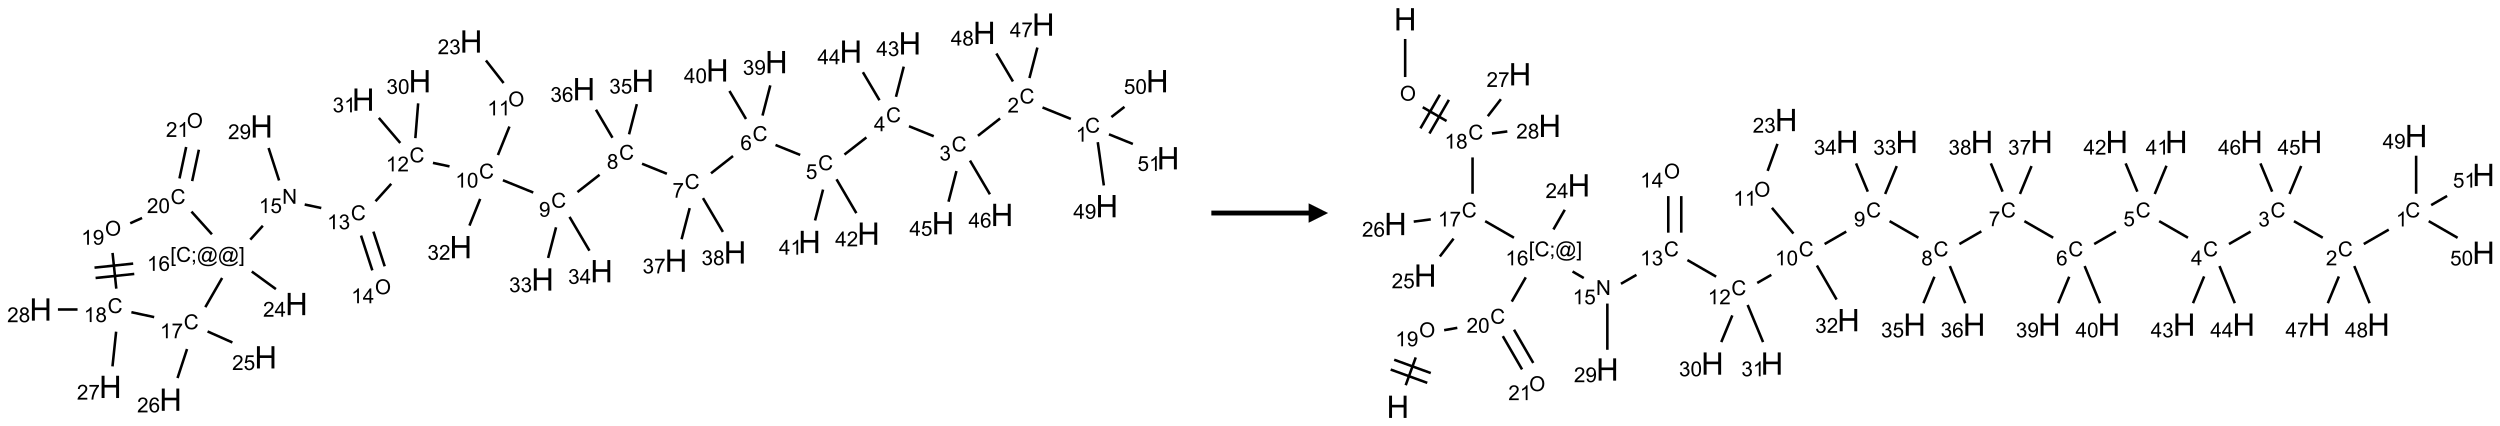 <?xml version="1.0" encoding="UTF-8"?>
<svg xmlns="http://www.w3.org/2000/svg" xmlns:xlink="http://www.w3.org/1999/xlink" width="1285" height="219" viewBox="0 0 1285 219">
<defs>
<g>
<g id="glyph-0-0">
<path d="M 1.332 0 L 1.332 -6.668 L 6.668 -6.668 L 6.668 0 Z M 1.5 -0.168 L 6.5 -0.168 L 6.5 -6.5 L 1.5 -6.5 Z M 1.5 -0.168 "/>
</g>
<g id="glyph-0-1">
<path d="M 6.27 -2.676 L 7.281 -2.422 C 7.07 -1.594 6.688 -0.961 6.137 -0.523 C 5.586 -0.086 4.914 0.129 4.121 0.129 C 3.297 0.129 2.629 -0.039 2.113 -0.371 C 1.598 -0.707 1.203 -1.191 0.934 -1.828 C 0.664 -2.465 0.531 -3.145 0.531 -3.875 C 0.531 -4.672 0.684 -5.363 0.988 -5.957 C 1.293 -6.547 1.723 -6.996 2.285 -7.305 C 2.844 -7.613 3.461 -7.766 4.137 -7.766 C 4.898 -7.766 5.543 -7.57 6.062 -7.184 C 6.582 -6.793 6.945 -6.246 7.152 -5.543 L 6.156 -5.309 C 5.98 -5.863 5.723 -6.266 5.387 -6.52 C 5.051 -6.773 4.625 -6.902 4.113 -6.902 C 3.527 -6.902 3.039 -6.762 2.645 -6.48 C 2.25 -6.199 1.973 -5.82 1.812 -5.348 C 1.652 -4.871 1.574 -4.383 1.574 -3.879 C 1.574 -3.23 1.668 -2.664 1.855 -2.18 C 2.047 -1.695 2.34 -1.332 2.738 -1.094 C 3.137 -0.855 3.57 -0.734 4.035 -0.734 C 4.602 -0.734 5.082 -0.898 5.473 -1.223 C 5.867 -1.551 6.133 -2.035 6.27 -2.676 Z M 6.27 -2.676 "/>
</g>
<g id="glyph-0-2">
<path d="M 3.973 0 L 3.035 0 L 3.035 -5.973 C 2.809 -5.758 2.516 -5.543 2.148 -5.328 C 1.781 -5.113 1.453 -4.953 1.16 -4.844 L 1.16 -5.75 C 1.684 -5.996 2.145 -6.297 2.535 -6.645 C 2.93 -6.996 3.207 -7.336 3.371 -7.668 L 3.973 -7.668 Z M 3.973 0 "/>
</g>
<g id="glyph-0-3">
<path d="M 5.371 -0.902 L 5.371 0 L 0.324 0 C 0.316 -0.227 0.352 -0.441 0.434 -0.652 C 0.562 -0.996 0.766 -1.332 1.051 -1.668 C 1.332 -2 1.742 -2.387 2.277 -2.824 C 3.105 -3.504 3.668 -4.043 3.957 -4.441 C 4.25 -4.84 4.395 -5.215 4.395 -5.566 C 4.395 -5.938 4.262 -6.254 3.996 -6.508 C 3.73 -6.762 3.387 -6.891 2.957 -6.891 C 2.508 -6.891 2.145 -6.754 1.875 -6.484 C 1.605 -6.215 1.469 -5.84 1.465 -5.359 L 0.5 -5.457 C 0.566 -6.176 0.812 -6.727 1.246 -7.102 C 1.676 -7.477 2.254 -7.668 2.98 -7.668 C 3.711 -7.668 4.293 -7.465 4.719 -7.059 C 5.145 -6.652 5.359 -6.148 5.359 -5.547 C 5.359 -5.242 5.297 -4.941 5.172 -4.645 C 5.047 -4.352 4.84 -4.039 4.551 -3.715 C 4.262 -3.387 3.777 -2.938 3.105 -2.371 C 2.543 -1.898 2.18 -1.578 2.02 -1.41 C 1.859 -1.242 1.73 -1.07 1.625 -0.902 Z M 5.371 -0.902 "/>
</g>
<g id="glyph-0-4">
<path d="M 0.449 -2.016 L 1.387 -2.141 C 1.492 -1.609 1.676 -1.227 1.934 -0.992 C 2.191 -0.758 2.508 -0.641 2.879 -0.641 C 3.32 -0.641 3.695 -0.793 3.996 -1.098 C 4.301 -1.402 4.453 -1.781 4.453 -2.234 C 4.453 -2.664 4.312 -3.02 4.031 -3.301 C 3.75 -3.578 3.391 -3.719 2.957 -3.719 C 2.781 -3.719 2.562 -3.684 2.297 -3.613 L 2.402 -4.438 C 2.465 -4.43 2.516 -4.426 2.551 -4.426 C 2.949 -4.426 3.312 -4.531 3.629 -4.738 C 3.949 -4.949 4.109 -5.27 4.109 -5.703 C 4.109 -6.047 3.992 -6.332 3.762 -6.559 C 3.527 -6.785 3.227 -6.895 2.859 -6.895 C 2.496 -6.895 2.191 -6.781 1.949 -6.551 C 1.707 -6.324 1.547 -5.98 1.48 -5.52 L 0.543 -5.688 C 0.656 -6.316 0.918 -6.805 1.324 -7.148 C 1.73 -7.492 2.234 -7.668 2.84 -7.668 C 3.254 -7.668 3.641 -7.578 3.988 -7.398 C 4.34 -7.219 4.609 -6.977 4.793 -6.668 C 4.98 -6.359 5.074 -6.031 5.074 -5.684 C 5.074 -5.352 4.984 -5.051 4.809 -4.781 C 4.629 -4.512 4.367 -4.297 4.02 -4.137 C 4.473 -4.031 4.824 -3.816 5.074 -3.488 C 5.324 -3.16 5.449 -2.75 5.449 -2.254 C 5.449 -1.59 5.203 -1.023 4.719 -0.559 C 4.234 -0.098 3.617 0.137 2.875 0.137 C 2.203 0.137 1.648 -0.062 1.207 -0.465 C 0.762 -0.863 0.512 -1.379 0.449 -2.016 Z M 0.449 -2.016 "/>
</g>
<g id="glyph-0-5">
<path d="M 3.449 0 L 3.449 -1.828 L 0.137 -1.828 L 0.137 -2.688 L 3.621 -7.637 L 4.387 -7.637 L 4.387 -2.688 L 5.418 -2.688 L 5.418 -1.828 L 4.387 -1.828 L 4.387 0 Z M 3.449 -2.688 L 3.449 -6.129 L 1.059 -2.688 Z M 3.449 -2.688 "/>
</g>
<g id="glyph-0-6">
<path d="M 0.441 -2 L 1.426 -2.082 C 1.5 -1.605 1.668 -1.242 1.934 -1.004 C 2.199 -0.762 2.52 -0.641 2.895 -0.641 C 3.348 -0.641 3.73 -0.812 4.043 -1.152 C 4.355 -1.492 4.512 -1.941 4.512 -2.504 C 4.512 -3.039 4.359 -3.461 4.059 -3.77 C 3.758 -4.078 3.367 -4.234 2.879 -4.234 C 2.578 -4.234 2.305 -4.164 2.062 -4.027 C 1.82 -3.891 1.629 -3.715 1.488 -3.496 L 0.609 -3.609 L 1.348 -7.531 L 5.145 -7.531 L 5.145 -6.637 L 2.098 -6.637 L 1.688 -4.582 C 2.145 -4.902 2.625 -5.062 3.129 -5.062 C 3.797 -5.062 4.359 -4.832 4.816 -4.371 C 5.277 -3.91 5.504 -3.312 5.504 -2.59 C 5.504 -1.898 5.305 -1.301 4.902 -0.797 C 4.41 -0.18 3.742 0.129 2.895 0.129 C 2.199 0.129 1.633 -0.062 1.195 -0.453 C 0.758 -0.844 0.504 -1.359 0.441 -2 Z M 0.441 -2 "/>
</g>
<g id="glyph-0-7">
<path d="M 5.309 -5.766 L 4.375 -5.691 C 4.293 -6.059 4.172 -6.328 4.02 -6.496 C 3.766 -6.762 3.453 -6.895 3.082 -6.895 C 2.785 -6.895 2.523 -6.812 2.297 -6.645 C 2 -6.43 1.77 -6.117 1.598 -5.703 C 1.43 -5.289 1.34 -4.703 1.332 -3.938 C 1.559 -4.281 1.836 -4.535 2.16 -4.703 C 2.488 -4.871 2.828 -4.953 3.188 -4.953 C 3.812 -4.953 4.344 -4.723 4.785 -4.262 C 5.223 -3.801 5.441 -3.207 5.441 -2.48 C 5.441 -2 5.34 -1.555 5.133 -1.145 C 4.926 -0.73 4.641 -0.418 4.281 -0.199 C 3.922 0.02 3.512 0.129 3.051 0.129 C 2.27 0.129 1.633 -0.156 1.141 -0.73 C 0.648 -1.305 0.402 -2.254 0.402 -3.574 C 0.402 -5.051 0.672 -6.121 1.219 -6.793 C 1.695 -7.375 2.336 -7.668 3.141 -7.668 C 3.742 -7.668 4.234 -7.5 4.617 -7.16 C 5 -6.824 5.23 -6.359 5.309 -5.766 Z M 1.48 -2.473 C 1.48 -2.152 1.547 -1.844 1.684 -1.547 C 1.82 -1.25 2.016 -1.027 2.262 -0.871 C 2.508 -0.719 2.766 -0.641 3.035 -0.641 C 3.434 -0.641 3.773 -0.801 4.059 -1.121 C 4.344 -1.441 4.484 -1.875 4.484 -2.422 C 4.484 -2.949 4.344 -3.367 4.062 -3.668 C 3.781 -3.973 3.426 -4.125 3 -4.125 C 2.578 -4.125 2.219 -3.973 1.922 -3.668 C 1.625 -3.363 1.48 -2.969 1.48 -2.473 Z M 1.48 -2.473 "/>
</g>
<g id="glyph-0-8">
<path d="M 0.504 -6.637 L 0.504 -7.535 L 5.449 -7.535 L 5.449 -6.809 C 4.961 -6.289 4.48 -5.602 4.004 -4.746 C 3.527 -3.887 3.156 -3.004 2.895 -2.098 C 2.707 -1.461 2.59 -0.762 2.535 0 L 1.574 0 C 1.582 -0.602 1.703 -1.328 1.926 -2.176 C 2.152 -3.027 2.477 -3.848 2.898 -4.637 C 3.32 -5.426 3.77 -6.094 4.246 -6.637 Z M 0.504 -6.637 "/>
</g>
<g id="glyph-0-9">
<path d="M 1.887 -4.141 C 1.496 -4.281 1.207 -4.484 1.02 -4.75 C 0.832 -5.016 0.738 -5.328 0.738 -5.699 C 0.738 -6.254 0.938 -6.719 1.34 -7.098 C 1.738 -7.477 2.27 -7.668 2.934 -7.668 C 3.598 -7.668 4.137 -7.473 4.543 -7.086 C 4.949 -6.699 5.152 -6.227 5.152 -5.672 C 5.152 -5.316 5.059 -5.008 4.871 -4.746 C 4.688 -4.484 4.406 -4.281 4.027 -4.141 C 4.496 -3.988 4.852 -3.742 5.098 -3.402 C 5.34 -3.062 5.465 -2.656 5.465 -2.184 C 5.465 -1.531 5.234 -0.98 4.77 -0.535 C 4.309 -0.09 3.703 0.129 2.949 0.129 C 2.195 0.129 1.586 -0.094 1.125 -0.539 C 0.664 -0.984 0.434 -1.543 0.434 -2.207 C 0.434 -2.703 0.559 -3.121 0.809 -3.457 C 1.062 -3.793 1.422 -4.02 1.887 -4.141 Z M 1.699 -5.73 C 1.699 -5.367 1.812 -5.074 2.047 -4.844 C 2.281 -4.613 2.582 -4.5 2.953 -4.5 C 3.312 -4.5 3.609 -4.613 3.84 -4.84 C 4.07 -5.066 4.188 -5.348 4.188 -5.676 C 4.188 -6.02 4.07 -6.309 3.832 -6.543 C 3.594 -6.777 3.297 -6.895 2.941 -6.895 C 2.586 -6.895 2.289 -6.781 2.051 -6.551 C 1.816 -6.324 1.699 -6.047 1.699 -5.73 Z M 1.395 -2.203 C 1.395 -1.938 1.461 -1.676 1.586 -1.426 C 1.711 -1.176 1.902 -0.984 2.152 -0.848 C 2.402 -0.711 2.672 -0.641 2.957 -0.641 C 3.406 -0.641 3.777 -0.785 4.066 -1.074 C 4.359 -1.363 4.504 -1.727 4.504 -2.172 C 4.504 -2.625 4.355 -2.996 4.055 -3.293 C 3.754 -3.586 3.379 -3.734 2.926 -3.734 C 2.484 -3.734 2.121 -3.59 1.832 -3.297 C 1.543 -3.004 1.395 -2.641 1.395 -2.203 Z M 1.395 -2.203 "/>
</g>
<g id="glyph-0-10">
<path d="M 0.582 -1.766 L 1.484 -1.848 C 1.562 -1.426 1.707 -1.117 1.922 -0.926 C 2.137 -0.734 2.414 -0.641 2.75 -0.641 C 3.039 -0.641 3.289 -0.707 3.508 -0.84 C 3.727 -0.973 3.902 -1.148 4.043 -1.367 C 4.18 -1.586 4.297 -1.887 4.391 -2.262 C 4.484 -2.637 4.531 -3.016 4.531 -3.406 C 4.531 -3.449 4.531 -3.512 4.527 -3.594 C 4.34 -3.297 4.082 -3.055 3.758 -2.867 C 3.434 -2.68 3.082 -2.59 2.703 -2.59 C 2.07 -2.59 1.535 -2.816 1.098 -3.277 C 0.66 -3.734 0.441 -4.34 0.441 -5.09 C 0.441 -5.863 0.672 -6.484 1.129 -6.957 C 1.586 -7.43 2.156 -7.668 2.844 -7.668 C 3.34 -7.668 3.793 -7.531 4.207 -7.266 C 4.617 -7 4.93 -6.617 5.145 -6.121 C 5.355 -5.629 5.465 -4.91 5.465 -3.973 C 5.465 -2.996 5.359 -2.223 5.145 -1.645 C 4.934 -1.066 4.617 -0.625 4.199 -0.324 C 3.781 -0.02 3.293 0.129 2.73 0.129 C 2.133 0.129 1.645 -0.035 1.266 -0.367 C 0.887 -0.699 0.66 -1.164 0.582 -1.766 Z M 4.422 -5.137 C 4.422 -5.676 4.277 -6.102 3.992 -6.418 C 3.707 -6.734 3.359 -6.891 2.957 -6.891 C 2.543 -6.891 2.18 -6.719 1.871 -6.379 C 1.562 -6.039 1.406 -5.598 1.406 -5.059 C 1.406 -4.57 1.555 -4.176 1.848 -3.871 C 2.141 -3.566 2.5 -3.418 2.934 -3.418 C 3.367 -3.418 3.723 -3.57 4.004 -3.871 C 4.281 -4.176 4.422 -4.598 4.422 -5.137 Z M 4.422 -5.137 "/>
</g>
<g id="glyph-0-11">
<path d="M 0.441 -3.766 C 0.441 -4.668 0.535 -5.395 0.723 -5.945 C 0.906 -6.496 1.184 -6.922 1.551 -7.219 C 1.918 -7.516 2.375 -7.668 2.934 -7.668 C 3.344 -7.668 3.703 -7.586 4.012 -7.418 C 4.32 -7.254 4.574 -7.016 4.777 -6.707 C 4.977 -6.395 5.137 -6.016 5.25 -5.57 C 5.363 -5.125 5.422 -4.523 5.422 -3.766 C 5.422 -2.871 5.328 -2.148 5.145 -1.598 C 4.961 -1.047 4.688 -0.621 4.32 -0.32 C 3.953 -0.02 3.492 0.129 2.934 0.129 C 2.195 0.129 1.617 -0.133 1.199 -0.66 C 0.695 -1.297 0.441 -2.332 0.441 -3.766 Z M 1.406 -3.766 C 1.406 -2.512 1.555 -1.68 1.848 -1.262 C 2.141 -0.848 2.5 -0.641 2.934 -0.641 C 3.363 -0.641 3.727 -0.848 4.02 -1.266 C 4.312 -1.684 4.457 -2.516 4.457 -3.766 C 4.457 -5.023 4.312 -5.859 4.02 -6.27 C 3.727 -6.684 3.359 -6.891 2.922 -6.891 C 2.492 -6.891 2.148 -6.707 1.891 -6.344 C 1.566 -5.879 1.406 -5.02 1.406 -3.766 Z M 1.406 -3.766 "/>
</g>
<g id="glyph-0-12">
<path d="M 0.516 -3.719 C 0.516 -4.984 0.855 -5.977 1.535 -6.695 C 2.215 -7.414 3.094 -7.77 4.172 -7.77 C 4.875 -7.77 5.512 -7.602 6.078 -7.266 C 6.645 -6.93 7.074 -6.461 7.371 -5.855 C 7.668 -5.254 7.816 -4.57 7.816 -3.809 C 7.816 -3.035 7.66 -2.34 7.348 -1.73 C 7.035 -1.117 6.594 -0.656 6.02 -0.34 C 5.449 -0.027 4.828 0.129 4.168 0.129 C 3.449 0.129 2.805 -0.043 2.238 -0.391 C 1.672 -0.738 1.246 -1.211 0.953 -1.812 C 0.66 -2.414 0.516 -3.047 0.516 -3.719 Z M 1.559 -3.703 C 1.559 -2.781 1.805 -2.059 2.301 -1.527 C 2.793 -1 3.414 -0.734 4.16 -0.734 C 4.922 -0.734 5.547 -1 6.039 -1.535 C 6.531 -2.07 6.777 -2.828 6.777 -3.812 C 6.777 -4.434 6.672 -4.977 6.461 -5.441 C 6.25 -5.902 5.945 -6.262 5.539 -6.52 C 5.133 -6.773 4.68 -6.902 4.176 -6.902 C 3.461 -6.902 2.848 -6.656 2.332 -6.164 C 1.816 -5.672 1.559 -4.852 1.559 -3.703 Z M 1.559 -3.703 "/>
</g>
<g id="glyph-0-13">
<path d="M 0.812 0 L 0.812 -7.637 L 1.848 -7.637 L 5.859 -1.641 L 5.859 -7.637 L 6.828 -7.637 L 6.828 0 L 5.793 0 L 1.781 -6 L 1.781 0 Z M 0.812 0 "/>
</g>
<g id="glyph-0-14">
<path d="M 0.723 2.121 L 0.723 -7.637 L 2.793 -7.637 L 2.793 -6.859 L 1.66 -6.859 L 1.66 1.344 L 2.793 1.344 L 2.793 2.121 Z M 0.723 2.121 "/>
</g>
<g id="glyph-0-15">
<path d="M 0.949 -4.465 L 0.949 -5.531 L 2.016 -5.531 L 2.016 -4.465 Z M 0.949 0 L 0.949 -1.066 L 2.016 -1.066 L 2.016 0 C 2.016 0.391 1.945 0.711 1.809 0.949 C 1.668 1.191 1.449 1.379 1.145 1.512 L 0.887 1.109 C 1.082 1.023 1.23 0.895 1.324 0.727 C 1.418 0.559 1.469 0.316 1.48 0 Z M 0.949 0 "/>
</g>
<g id="glyph-0-16">
<path d="M 6.047 -0.848 C 5.82 -0.59 5.57 -0.379 5.289 -0.223 C 5.008 -0.062 4.73 0.016 4.449 0.016 C 4.141 0.016 3.84 -0.074 3.547 -0.254 C 3.254 -0.434 3.02 -0.715 2.836 -1.09 C 2.652 -1.465 2.562 -1.875 2.562 -2.324 C 2.562 -2.875 2.703 -3.43 2.988 -3.98 C 3.27 -4.535 3.621 -4.953 4.043 -5.23 C 4.461 -5.508 4.871 -5.645 5.266 -5.645 C 5.566 -5.645 5.855 -5.566 6.129 -5.41 C 6.402 -5.25 6.641 -5.012 6.84 -4.688 L 7.016 -5.496 L 7.949 -5.496 L 7.199 -2 C 7.094 -1.516 7.043 -1.246 7.043 -1.191 C 7.043 -1.098 7.078 -1.02 7.148 -0.949 C 7.219 -0.883 7.305 -0.848 7.406 -0.848 C 7.59 -0.848 7.832 -0.953 8.129 -1.168 C 8.527 -1.445 8.84 -1.816 9.07 -2.285 C 9.301 -2.75 9.418 -3.234 9.418 -3.73 C 9.418 -4.309 9.27 -4.852 8.973 -5.355 C 8.676 -5.859 8.23 -6.262 7.645 -6.562 C 7.055 -6.863 6.406 -7.016 5.691 -7.016 C 4.879 -7.016 4.137 -6.824 3.465 -6.445 C 2.793 -6.066 2.273 -5.52 1.902 -4.809 C 1.535 -4.098 1.348 -3.34 1.348 -2.527 C 1.348 -1.676 1.535 -0.941 1.902 -0.328 C 2.273 0.285 2.809 0.742 3.508 1.035 C 4.207 1.328 4.984 1.473 5.832 1.473 C 6.742 1.473 7.504 1.32 8.121 1.016 C 8.734 0.711 9.195 0.34 9.5 -0.098 L 10.441 -0.098 C 10.266 0.266 9.961 0.637 9.531 1.016 C 9.102 1.395 8.59 1.695 7.996 1.914 C 7.402 2.133 6.688 2.246 5.848 2.246 C 5.078 2.246 4.367 2.145 3.715 1.949 C 3.066 1.75 2.512 1.453 2.051 1.055 C 1.594 0.656 1.25 0.199 1.016 -0.316 C 0.723 -0.973 0.578 -1.684 0.578 -2.441 C 0.578 -3.289 0.75 -4.098 1.098 -4.863 C 1.523 -5.805 2.125 -6.527 2.902 -7.027 C 3.684 -7.527 4.629 -7.777 5.738 -7.777 C 6.602 -7.777 7.375 -7.602 8.059 -7.246 C 8.746 -6.895 9.285 -6.371 9.684 -5.672 C 10.02 -5.07 10.188 -4.418 10.188 -3.715 C 10.188 -2.707 9.832 -1.812 9.125 -1.031 C 8.492 -0.328 7.801 0.02 7.051 0.02 C 6.812 0.02 6.617 -0.016 6.473 -0.09 C 6.324 -0.16 6.215 -0.266 6.145 -0.402 C 6.102 -0.488 6.066 -0.637 6.047 -0.848 Z M 3.527 -2.262 C 3.527 -1.785 3.641 -1.414 3.863 -1.152 C 4.09 -0.887 4.348 -0.754 4.641 -0.754 C 4.836 -0.754 5.039 -0.812 5.254 -0.93 C 5.469 -1.047 5.676 -1.219 5.871 -1.449 C 6.066 -1.676 6.23 -1.969 6.355 -2.32 C 6.48 -2.672 6.543 -3.027 6.543 -3.379 C 6.543 -3.852 6.426 -4.219 6.191 -4.48 C 5.957 -4.738 5.672 -4.871 5.332 -4.871 C 5.109 -4.871 4.902 -4.812 4.707 -4.699 C 4.512 -4.586 4.32 -4.406 4.137 -4.156 C 3.953 -3.906 3.805 -3.602 3.691 -3.246 C 3.582 -2.887 3.527 -2.559 3.527 -2.262 Z M 3.527 -2.262 "/>
</g>
<g id="glyph-0-17">
<path d="M 2.27 2.121 L 0.203 2.121 L 0.203 1.344 L 1.332 1.344 L 1.332 -6.859 L 0.203 -6.859 L 0.203 -7.637 L 2.27 -7.637 Z M 2.27 2.121 "/>
</g>
<g id="glyph-1-0">
<path d="M 2 0 L 2 -10 L 10 -10 L 10 0 Z M 2.25 -0.25 L 9.75 -0.25 L 9.75 -9.75 L 2.25 -9.75 Z M 2.25 -0.25 "/>
</g>
<g id="glyph-1-1">
<path d="M 1.281 0 L 1.281 -11.453 L 2.797 -11.453 L 2.797 -6.75 L 8.75 -6.75 L 8.75 -11.453 L 10.266 -11.453 L 10.266 0 L 8.75 0 L 8.75 -5.398 L 2.797 -5.398 L 2.797 0 Z M 1.281 0 "/>
</g>
</g>
</defs>
<path fill="none" stroke-width="0.033" stroke-linecap="butt" stroke-linejoin="miter" stroke="rgb(0%, 0%, 0%)" stroke-opacity="1" stroke-miterlimit="10" d="M 13.238 1.212 L 12.874 1.065 " transform="matrix(40, 0, 0, 40, 20.893, 12.641)"/>
<path fill="none" stroke-width="0.033" stroke-linecap="butt" stroke-linejoin="miter" stroke="rgb(0%, 0%, 0%)" stroke-opacity="1" stroke-miterlimit="10" d="M 12.329 1.206 L 12.044 1.429 " transform="matrix(40, 0, 0, 40, 20.893, 12.641)"/>
<path fill="none" stroke-width="0.033" stroke-linecap="butt" stroke-linejoin="miter" stroke="rgb(0%, 0%, 0%)" stroke-opacity="1" stroke-miterlimit="10" d="M 11.476 1.435 L 11.158 1.306 " transform="matrix(40, 0, 0, 40, 20.893, 12.641)"/>
<path fill="none" stroke-width="0.033" stroke-linecap="butt" stroke-linejoin="miter" stroke="rgb(0%, 0%, 0%)" stroke-opacity="1" stroke-miterlimit="10" d="M 10.611 1.45 L 10.329 1.67 " transform="matrix(40, 0, 0, 40, 20.893, 12.641)"/>
<path fill="none" stroke-width="0.033" stroke-linecap="butt" stroke-linejoin="miter" stroke="rgb(0%, 0%, 0%)" stroke-opacity="1" stroke-miterlimit="10" d="M 9.76 1.675 L 9.443 1.547 " transform="matrix(40, 0, 0, 40, 20.893, 12.641)"/>
<path fill="none" stroke-width="0.033" stroke-linecap="butt" stroke-linejoin="miter" stroke="rgb(0%, 0%, 0%)" stroke-opacity="1" stroke-miterlimit="10" d="M 8.897 1.689 L 8.614 1.911 " transform="matrix(40, 0, 0, 40, 20.893, 12.641)"/>
<path fill="none" stroke-width="0.033" stroke-linecap="butt" stroke-linejoin="miter" stroke="rgb(0%, 0%, 0%)" stroke-opacity="1" stroke-miterlimit="10" d="M 8.047 1.917 L 7.728 1.788 " transform="matrix(40, 0, 0, 40, 20.893, 12.641)"/>
<path fill="none" stroke-width="0.033" stroke-linecap="butt" stroke-linejoin="miter" stroke="rgb(0%, 0%, 0%)" stroke-opacity="1" stroke-miterlimit="10" d="M 7.182 1.93 L 6.898 2.152 " transform="matrix(40, 0, 0, 40, 20.893, 12.641)"/>
<path fill="none" stroke-width="0.033" stroke-linecap="butt" stroke-linejoin="miter" stroke="rgb(0%, 0%, 0%)" stroke-opacity="1" stroke-miterlimit="10" d="M 6.33 2.158 L 5.94 2 " transform="matrix(40, 0, 0, 40, 20.893, 12.641)"/>
<path fill="none" stroke-width="0.033" stroke-linecap="butt" stroke-linejoin="miter" stroke="rgb(0%, 0%, 0%)" stroke-opacity="1" stroke-miterlimit="10" d="M 5.876 1.676 L 6.024 1.31 " transform="matrix(40, 0, 0, 40, 20.893, 12.641)"/>
<path fill="none" stroke-width="0.033" stroke-linecap="butt" stroke-linejoin="miter" stroke="rgb(0%, 0%, 0%)" stroke-opacity="1" stroke-miterlimit="10" d="M 5.949 0.751 L 5.722 0.461 " transform="matrix(40, 0, 0, 40, 20.893, 12.641)"/>
<path fill="none" stroke-width="0.033" stroke-linecap="butt" stroke-linejoin="miter" stroke="rgb(0%, 0%, 0%)" stroke-opacity="1" stroke-miterlimit="10" d="M 5.254 1.822 L 5.041 1.777 " transform="matrix(40, 0, 0, 40, 20.893, 12.641)"/>
<path fill="none" stroke-width="0.033" stroke-linecap="butt" stroke-linejoin="miter" stroke="rgb(0%, 0%, 0%)" stroke-opacity="1" stroke-miterlimit="10" d="M 4.505 2.046 L 4.303 2.27 " transform="matrix(40, 0, 0, 40, 20.893, 12.641)"/>
<path fill="none" stroke-width="0.033" stroke-linecap="butt" stroke-linejoin="miter" stroke="rgb(0%, 0%, 0%)" stroke-opacity="1" stroke-miterlimit="10" d="M 4.117 2.711 L 4.262 3.158 " transform="matrix(40, 0, 0, 40, 20.893, 12.641)"/>
<path fill="none" stroke-width="0.033" stroke-linecap="butt" stroke-linejoin="miter" stroke="rgb(0%, 0%, 0%)" stroke-opacity="1" stroke-miterlimit="10" d="M 4.276 2.66 L 4.421 3.106 " transform="matrix(40, 0, 0, 40, 20.893, 12.641)"/>
<path fill="none" stroke-width="0.033" stroke-linecap="butt" stroke-linejoin="miter" stroke="rgb(0%, 0%, 0%)" stroke-opacity="1" stroke-miterlimit="10" d="M 3.606 2.357 L 3.393 2.312 " transform="matrix(40, 0, 0, 40, 20.893, 12.641)"/>
<path fill="none" stroke-width="0.033" stroke-linecap="butt" stroke-linejoin="miter" stroke="rgb(0%, 0%, 0%)" stroke-opacity="1" stroke-miterlimit="10" d="M 2.855 2.585 L 2.694 2.763 " transform="matrix(40, 0, 0, 40, 20.893, 12.641)"/>
<path fill="none" stroke-width="0.033" stroke-linecap="butt" stroke-linejoin="miter" stroke="rgb(0%, 0%, 0%)" stroke-opacity="1" stroke-miterlimit="10" d="M 2.713 3.173 L 3.023 3.399 " transform="matrix(40, 0, 0, 40, 20.893, 12.641)"/>
<path fill="none" stroke-width="0.033" stroke-linecap="butt" stroke-linejoin="miter" stroke="rgb(0%, 0%, 0%)" stroke-opacity="1" stroke-miterlimit="10" d="M 2.332 3.256 L 2.116 3.631 " transform="matrix(40, 0, 0, 40, 20.893, 12.641)"/>
<path fill="none" stroke-width="0.033" stroke-linecap="butt" stroke-linejoin="miter" stroke="rgb(0%, 0%, 0%)" stroke-opacity="1" stroke-miterlimit="10" d="M 2.145 3.943 L 2.464 4.085 " transform="matrix(40, 0, 0, 40, 20.893, 12.641)"/>
<path fill="none" stroke-width="0.033" stroke-linecap="butt" stroke-linejoin="miter" stroke="rgb(0%, 0%, 0%)" stroke-opacity="1" stroke-miterlimit="10" d="M 1.881 4.169 L 1.759 4.542 " transform="matrix(40, 0, 0, 40, 20.893, 12.641)"/>
<path fill="none" stroke-width="0.033" stroke-linecap="butt" stroke-linejoin="miter" stroke="rgb(0%, 0%, 0%)" stroke-opacity="1" stroke-miterlimit="10" d="M 1.459 3.759 L 1.166 3.696 " transform="matrix(40, 0, 0, 40, 20.893, 12.641)"/>
<path fill="none" stroke-width="0.033" stroke-linecap="butt" stroke-linejoin="miter" stroke="rgb(0%, 0%, 0%)" stroke-opacity="1" stroke-miterlimit="10" d="M 0.97 3.946 L 0.923 4.392 " transform="matrix(40, 0, 0, 40, 20.893, 12.641)"/>
<path fill="none" stroke-width="0.033" stroke-linecap="butt" stroke-linejoin="miter" stroke="rgb(0%, 0%, 0%)" stroke-opacity="1" stroke-miterlimit="10" d="M 0.474 3.661 L 0.222 3.661 " transform="matrix(40, 0, 0, 40, 20.893, 12.641)"/>
<path fill="none" stroke-width="0.033" stroke-linecap="butt" stroke-linejoin="miter" stroke="rgb(0%, 0%, 0%)" stroke-opacity="1" stroke-miterlimit="10" d="M 0.972 3.393 L 0.924 2.934 " transform="matrix(40, 0, 0, 40, 20.893, 12.641)"/>
<path fill="none" stroke-width="0.033" stroke-linecap="butt" stroke-linejoin="miter" stroke="rgb(0%, 0%, 0%)" stroke-opacity="1" stroke-miterlimit="10" d="M 1.189 3.071 L 0.692 3.123 " transform="matrix(40, 0, 0, 40, 20.893, 12.641)"/>
<path fill="none" stroke-width="0.033" stroke-linecap="butt" stroke-linejoin="miter" stroke="rgb(0%, 0%, 0%)" stroke-opacity="1" stroke-miterlimit="10" d="M 1.203 3.204 L 0.706 3.256 " transform="matrix(40, 0, 0, 40, 20.893, 12.641)"/>
<path fill="none" stroke-width="0.033" stroke-linecap="butt" stroke-linejoin="miter" stroke="rgb(0%, 0%, 0%)" stroke-opacity="1" stroke-miterlimit="10" d="M 1.151 2.553 L 1.303 2.485 " transform="matrix(40, 0, 0, 40, 20.893, 12.641)"/>
<path fill="none" stroke-width="0.033" stroke-linecap="butt" stroke-linejoin="miter" stroke="rgb(0%, 0%, 0%)" stroke-opacity="1" stroke-miterlimit="10" d="M 1.938 2.403 L 2.201 2.695 " transform="matrix(40, 0, 0, 40, 20.893, 12.641)"/>
<path fill="none" stroke-width="0.033" stroke-linecap="butt" stroke-linejoin="miter" stroke="rgb(0%, 0%, 0%)" stroke-opacity="1" stroke-miterlimit="10" d="M 1.947 2.011 L 2.033 1.608 " transform="matrix(40, 0, 0, 40, 20.893, 12.641)"/>
<path fill="none" stroke-width="0.033" stroke-linecap="butt" stroke-linejoin="miter" stroke="rgb(0%, 0%, 0%)" stroke-opacity="1" stroke-miterlimit="10" d="M 1.784 1.977 L 1.87 1.573 " transform="matrix(40, 0, 0, 40, 20.893, 12.641)"/>
<path fill="none" stroke-width="0.033" stroke-linecap="butt" stroke-linejoin="miter" stroke="rgb(0%, 0%, 0%)" stroke-opacity="1" stroke-miterlimit="10" d="M 3.064 2.003 L 2.929 1.586 " transform="matrix(40, 0, 0, 40, 20.893, 12.641)"/>
<path fill="none" stroke-width="0.033" stroke-linecap="butt" stroke-linejoin="miter" stroke="rgb(0%, 0%, 0%)" stroke-opacity="1" stroke-miterlimit="10" d="M 4.815 1.459 L 4.851 1.012 " transform="matrix(40, 0, 0, 40, 20.893, 12.641)"/>
<path fill="none" stroke-width="0.033" stroke-linecap="butt" stroke-linejoin="miter" stroke="rgb(0%, 0%, 0%)" stroke-opacity="1" stroke-miterlimit="10" d="M 4.621 1.521 L 4.346 1.199 " transform="matrix(40, 0, 0, 40, 20.893, 12.641)"/>
<path fill="none" stroke-width="0.033" stroke-linecap="butt" stroke-linejoin="miter" stroke="rgb(0%, 0%, 0%)" stroke-opacity="1" stroke-miterlimit="10" d="M 5.648 2.24 L 5.51 2.583 " transform="matrix(40, 0, 0, 40, 20.893, 12.641)"/>
<path fill="none" stroke-width="0.033" stroke-linecap="butt" stroke-linejoin="miter" stroke="rgb(0%, 0%, 0%)" stroke-opacity="1" stroke-miterlimit="10" d="M 6.623 2.605 L 6.521 2.999 " transform="matrix(40, 0, 0, 40, 20.893, 12.641)"/>
<path fill="none" stroke-width="0.033" stroke-linecap="butt" stroke-linejoin="miter" stroke="rgb(0%, 0%, 0%)" stroke-opacity="1" stroke-miterlimit="10" d="M 6.796 2.471 L 7.052 2.905 " transform="matrix(40, 0, 0, 40, 20.893, 12.641)"/>
<path fill="none" stroke-width="0.033" stroke-linecap="butt" stroke-linejoin="miter" stroke="rgb(0%, 0%, 0%)" stroke-opacity="1" stroke-miterlimit="10" d="M 7.561 1.41 L 7.661 1.022 " transform="matrix(40, 0, 0, 40, 20.893, 12.641)"/>
<path fill="none" stroke-width="0.033" stroke-linecap="butt" stroke-linejoin="miter" stroke="rgb(0%, 0%, 0%)" stroke-opacity="1" stroke-miterlimit="10" d="M 7.348 1.454 L 7.136 1.094 " transform="matrix(40, 0, 0, 40, 20.893, 12.641)"/>
<path fill="none" stroke-width="0.033" stroke-linecap="butt" stroke-linejoin="miter" stroke="rgb(0%, 0%, 0%)" stroke-opacity="1" stroke-miterlimit="10" d="M 8.34 2.358 L 8.236 2.758 " transform="matrix(40, 0, 0, 40, 20.893, 12.641)"/>
<path fill="none" stroke-width="0.033" stroke-linecap="butt" stroke-linejoin="miter" stroke="rgb(0%, 0%, 0%)" stroke-opacity="1" stroke-miterlimit="10" d="M 8.511 2.23 L 8.767 2.664 " transform="matrix(40, 0, 0, 40, 20.893, 12.641)"/>
<path fill="none" stroke-width="0.033" stroke-linecap="butt" stroke-linejoin="miter" stroke="rgb(0%, 0%, 0%)" stroke-opacity="1" stroke-miterlimit="10" d="M 9.276 1.169 L 9.376 0.781 " transform="matrix(40, 0, 0, 40, 20.893, 12.641)"/>
<path fill="none" stroke-width="0.033" stroke-linecap="butt" stroke-linejoin="miter" stroke="rgb(0%, 0%, 0%)" stroke-opacity="1" stroke-miterlimit="10" d="M 9.064 1.213 L 8.851 0.853 " transform="matrix(40, 0, 0, 40, 20.893, 12.641)"/>
<path fill="none" stroke-width="0.033" stroke-linecap="butt" stroke-linejoin="miter" stroke="rgb(0%, 0%, 0%)" stroke-opacity="1" stroke-miterlimit="10" d="M 10.054 2.12 L 9.951 2.517 " transform="matrix(40, 0, 0, 40, 20.893, 12.641)"/>
<path fill="none" stroke-width="0.033" stroke-linecap="butt" stroke-linejoin="miter" stroke="rgb(0%, 0%, 0%)" stroke-opacity="1" stroke-miterlimit="10" d="M 10.227 1.988 L 10.482 2.423 " transform="matrix(40, 0, 0, 40, 20.893, 12.641)"/>
<path fill="none" stroke-width="0.033" stroke-linecap="butt" stroke-linejoin="miter" stroke="rgb(0%, 0%, 0%)" stroke-opacity="1" stroke-miterlimit="10" d="M 10.991 0.928 L 11.091 0.54 " transform="matrix(40, 0, 0, 40, 20.893, 12.641)"/>
<path fill="none" stroke-width="0.033" stroke-linecap="butt" stroke-linejoin="miter" stroke="rgb(0%, 0%, 0%)" stroke-opacity="1" stroke-miterlimit="10" d="M 10.779 0.972 L 10.566 0.612 " transform="matrix(40, 0, 0, 40, 20.893, 12.641)"/>
<path fill="none" stroke-width="0.033" stroke-linecap="butt" stroke-linejoin="miter" stroke="rgb(0%, 0%, 0%)" stroke-opacity="1" stroke-miterlimit="10" d="M 11.768 1.882 L 11.666 2.276 " transform="matrix(40, 0, 0, 40, 20.893, 12.641)"/>
<path fill="none" stroke-width="0.033" stroke-linecap="butt" stroke-linejoin="miter" stroke="rgb(0%, 0%, 0%)" stroke-opacity="1" stroke-miterlimit="10" d="M 11.942 1.747 L 12.198 2.181 " transform="matrix(40, 0, 0, 40, 20.893, 12.641)"/>
<path fill="none" stroke-width="0.033" stroke-linecap="butt" stroke-linejoin="miter" stroke="rgb(0%, 0%, 0%)" stroke-opacity="1" stroke-miterlimit="10" d="M 12.706 0.687 L 12.808 0.295 " transform="matrix(40, 0, 0, 40, 20.893, 12.641)"/>
<path fill="none" stroke-width="0.033" stroke-linecap="butt" stroke-linejoin="miter" stroke="rgb(0%, 0%, 0%)" stroke-opacity="1" stroke-miterlimit="10" d="M 12.494 0.731 L 12.281 0.371 " transform="matrix(40, 0, 0, 40, 20.893, 12.641)"/>
<path fill="none" stroke-width="0.033" stroke-linecap="butt" stroke-linejoin="miter" stroke="rgb(0%, 0%, 0%)" stroke-opacity="1" stroke-miterlimit="10" d="M 13.584 1.511 L 13.662 2.067 " transform="matrix(40, 0, 0, 40, 20.893, 12.641)"/>
<path fill="none" stroke-width="0.033" stroke-linecap="butt" stroke-linejoin="miter" stroke="rgb(0%, 0%, 0%)" stroke-opacity="1" stroke-miterlimit="10" d="M 13.759 1.188 L 13.927 1.057 " transform="matrix(40, 0, 0, 40, 20.893, 12.641)"/>
<path fill="none" stroke-width="0.033" stroke-linecap="butt" stroke-linejoin="miter" stroke="rgb(0%, 0%, 0%)" stroke-opacity="1" stroke-miterlimit="10" d="M 13.728 1.41 L 14.035 1.534 " transform="matrix(40, 0, 0, 40, 20.893, 12.641)"/>
<g fill="rgb(0%, 0%, 0%)" fill-opacity="1">
<use xlink:href="#glyph-0-1" x="557.727" y="68.195"/>
</g>
<g fill="rgb(0%, 0%, 0%)" fill-opacity="1">
<use xlink:href="#glyph-0-2" x="552.949" y="72.832"/>
</g>
<g fill="rgb(0%, 0%, 0%)" fill-opacity="1">
<use xlink:href="#glyph-0-1" x="524.016" y="53.211"/>
</g>
<g fill="rgb(0%, 0%, 0%)" fill-opacity="1">
<use xlink:href="#glyph-0-3" x="517.844" y="57.848"/>
</g>
<g fill="rgb(0%, 0%, 0%)" fill-opacity="1">
<use xlink:href="#glyph-0-1" x="489.117" y="77.836"/>
</g>
<g fill="rgb(0%, 0%, 0%)" fill-opacity="1">
<use xlink:href="#glyph-0-4" x="482.867" y="82.473"/>
</g>
<g fill="rgb(0%, 0%, 0%)" fill-opacity="1">
<use xlink:href="#glyph-0-1" x="455.406" y="62.855"/>
</g>
<g fill="rgb(0%, 0%, 0%)" fill-opacity="1">
<use xlink:href="#glyph-0-5" x="449.188" y="67.457"/>
</g>
<g fill="rgb(0%, 0%, 0%)" fill-opacity="1">
<use xlink:href="#glyph-0-1" x="420.512" y="87.48"/>
</g>
<g fill="rgb(0%, 0%, 0%)" fill-opacity="1">
<use xlink:href="#glyph-0-6" x="414.199" y="91.984"/>
</g>
<g fill="rgb(0%, 0%, 0%)" fill-opacity="1">
<use xlink:href="#glyph-0-1" x="386.797" y="72.496"/>
</g>
<g fill="rgb(0%, 0%, 0%)" fill-opacity="1">
<use xlink:href="#glyph-0-7" x="380.551" y="77.133"/>
</g>
<g fill="rgb(0%, 0%, 0%)" fill-opacity="1">
<use xlink:href="#glyph-0-1" x="351.902" y="97.121"/>
</g>
<g fill="rgb(0%, 0%, 0%)" fill-opacity="1">
<use xlink:href="#glyph-0-8" x="345.652" y="101.629"/>
</g>
<g fill="rgb(0%, 0%, 0%)" fill-opacity="1">
<use xlink:href="#glyph-0-1" x="318.191" y="82.137"/>
</g>
<g fill="rgb(0%, 0%, 0%)" fill-opacity="1">
<use xlink:href="#glyph-0-9" x="311.926" y="86.773"/>
</g>
<g fill="rgb(0%, 0%, 0%)" fill-opacity="1">
<use xlink:href="#glyph-0-1" x="283.297" y="106.766"/>
</g>
<g fill="rgb(0%, 0%, 0%)" fill-opacity="1">
<use xlink:href="#glyph-0-10" x="277.027" y="111.402"/>
</g>
<g fill="rgb(0%, 0%, 0%)" fill-opacity="1">
<use xlink:href="#glyph-0-1" x="246.207" y="91.781"/>
</g>
<g fill="rgb(0%, 0%, 0%)" fill-opacity="1">
<use xlink:href="#glyph-0-2" x="234.051" y="96.418"/>
<use xlink:href="#glyph-0-11" x="239.983" y="96.418"/>
</g>
<g fill="rgb(0%, 0%, 0%)" fill-opacity="1">
<use xlink:href="#glyph-0-12" x="261.207" y="54.695"/>
</g>
<g fill="rgb(0%, 0%, 0%)" fill-opacity="1">
<use xlink:href="#glyph-0-2" x="250.48" y="59.328"/>
<use xlink:href="#glyph-0-2" x="256.413" y="59.328"/>
</g>
<g fill="rgb(0%, 0%, 0%)" fill-opacity="1">
<use xlink:href="#glyph-1-1" x="236.387" y="27.055"/>
</g>
<g fill="rgb(0%, 0%, 0%)" fill-opacity="1">
<use xlink:href="#glyph-0-3" x="224.953" y="27.848"/>
<use xlink:href="#glyph-0-4" x="230.885" y="27.848"/>
</g>
<g fill="rgb(0%, 0%, 0%)" fill-opacity="1">
<use xlink:href="#glyph-0-1" x="210.457" y="83.465"/>
</g>
<g fill="rgb(0%, 0%, 0%)" fill-opacity="1">
<use xlink:href="#glyph-0-2" x="198.352" y="88.102"/>
<use xlink:href="#glyph-0-3" x="204.284" y="88.102"/>
</g>
<g fill="rgb(0%, 0%, 0%)" fill-opacity="1">
<use xlink:href="#glyph-0-1" x="180.316" y="113.191"/>
</g>
<g fill="rgb(0%, 0%, 0%)" fill-opacity="1">
<use xlink:href="#glyph-0-2" x="168.133" y="117.824"/>
<use xlink:href="#glyph-0-4" x="174.065" y="117.824"/>
</g>
<g fill="rgb(0%, 0%, 0%)" fill-opacity="1">
<use xlink:href="#glyph-0-12" x="192.691" y="151.234"/>
</g>
<g fill="rgb(0%, 0%, 0%)" fill-opacity="1">
<use xlink:href="#glyph-0-2" x="180.523" y="155.867"/>
<use xlink:href="#glyph-0-5" x="186.456" y="155.867"/>
</g>
<g fill="rgb(0%, 0%, 0%)" fill-opacity="1">
<use xlink:href="#glyph-0-13" x="145.02" y="104.742"/>
</g>
<g fill="rgb(0%, 0%, 0%)" fill-opacity="1">
<use xlink:href="#glyph-0-2" x="133.059" y="109.508"/>
<use xlink:href="#glyph-0-6" x="138.991" y="109.508"/>
</g>
<g fill="rgb(0%, 0%, 0%)" fill-opacity="1">
<use xlink:href="#glyph-0-14" x="87.523" y="134.605"/>
<use xlink:href="#glyph-0-1" x="90.487" y="134.605"/>
<use xlink:href="#glyph-0-15" x="98.19" y="134.605"/>
<use xlink:href="#glyph-0-16" x="101.154" y="134.605"/>
<use xlink:href="#glyph-0-16" x="111.982" y="134.605"/>
<use xlink:href="#glyph-0-17" x="122.81" y="134.605"/>
</g>
<g fill="rgb(0%, 0%, 0%)" fill-opacity="1">
<use xlink:href="#glyph-0-2" x="75.539" y="139.234"/>
<use xlink:href="#glyph-0-7" x="81.471" y="139.234"/>
</g>
<g fill="rgb(0%, 0%, 0%)" fill-opacity="1">
<use xlink:href="#glyph-1-1" x="146.605" y="161.992"/>
</g>
<g fill="rgb(0%, 0%, 0%)" fill-opacity="1">
<use xlink:href="#glyph-0-3" x="135.207" y="162.785"/>
<use xlink:href="#glyph-0-5" x="141.139" y="162.785"/>
</g>
<g fill="rgb(0%, 0%, 0%)" fill-opacity="1">
<use xlink:href="#glyph-0-1" x="94.426" y="169.238"/>
</g>
<g fill="rgb(0%, 0%, 0%)" fill-opacity="1">
<use xlink:href="#glyph-0-2" x="82.242" y="173.875"/>
<use xlink:href="#glyph-0-8" x="88.174" y="173.875"/>
</g>
<g fill="rgb(0%, 0%, 0%)" fill-opacity="1">
<use xlink:href="#glyph-1-1" x="130.789" y="189.391"/>
</g>
<g fill="rgb(0%, 0%, 0%)" fill-opacity="1">
<use xlink:href="#glyph-0-3" x="119.297" y="190.184"/>
<use xlink:href="#glyph-0-6" x="125.229" y="190.184"/>
</g>
<g fill="rgb(0%, 0%, 0%)" fill-opacity="1">
<use xlink:href="#glyph-1-1" x="81.887" y="211.164"/>
</g>
<g fill="rgb(0%, 0%, 0%)" fill-opacity="1">
<use xlink:href="#glyph-0-3" x="70.457" y="211.957"/>
<use xlink:href="#glyph-0-7" x="76.389" y="211.957"/>
</g>
<g fill="rgb(0%, 0%, 0%)" fill-opacity="1">
<use xlink:href="#glyph-0-1" x="55.301" y="160.922"/>
</g>
<g fill="rgb(0%, 0%, 0%)" fill-opacity="1">
<use xlink:href="#glyph-0-2" x="43.098" y="165.559"/>
<use xlink:href="#glyph-0-9" x="49.03" y="165.559"/>
</g>
<g fill="rgb(0%, 0%, 0%)" fill-opacity="1">
<use xlink:href="#glyph-1-1" x="50.938" y="204.586"/>
</g>
<g fill="rgb(0%, 0%, 0%)" fill-opacity="1">
<use xlink:href="#glyph-0-3" x="39.508" y="205.379"/>
<use xlink:href="#glyph-0-8" x="45.44" y="205.379"/>
</g>
<g fill="rgb(0%, 0%, 0%)" fill-opacity="1">
<use xlink:href="#glyph-1-1" x="15.121" y="164.805"/>
</g>
<g fill="rgb(0%, 0%, 0%)" fill-opacity="1">
<use xlink:href="#glyph-0-3" x="3.672" y="165.598"/>
<use xlink:href="#glyph-0-9" x="9.604" y="165.598"/>
</g>
<g fill="rgb(0%, 0%, 0%)" fill-opacity="1">
<use xlink:href="#glyph-0-12" x="53.957" y="121.148"/>
</g>
<g fill="rgb(0%, 0%, 0%)" fill-opacity="1">
<use xlink:href="#glyph-0-2" x="41.742" y="125.777"/>
<use xlink:href="#glyph-0-10" x="47.674" y="125.777"/>
</g>
<g fill="rgb(0%, 0%, 0%)" fill-opacity="1">
<use xlink:href="#glyph-0-1" x="87.66" y="104.875"/>
</g>
<g fill="rgb(0%, 0%, 0%)" fill-opacity="1">
<use xlink:href="#glyph-0-3" x="75.504" y="109.508"/>
<use xlink:href="#glyph-0-11" x="81.436" y="109.508"/>
</g>
<g fill="rgb(0%, 0%, 0%)" fill-opacity="1">
<use xlink:href="#glyph-0-12" x="95.992" y="65.75"/>
</g>
<g fill="rgb(0%, 0%, 0%)" fill-opacity="1">
<use xlink:href="#glyph-0-3" x="85.27" y="70.383"/>
<use xlink:href="#glyph-0-2" x="91.202" y="70.383"/>
</g>
<g fill="rgb(0%, 0%, 0%)" fill-opacity="1">
<use xlink:href="#glyph-1-1" x="128.652" y="70.715"/>
</g>
<g fill="rgb(0%, 0%, 0%)" fill-opacity="1">
<use xlink:href="#glyph-0-3" x="117.203" y="71.508"/>
<use xlink:href="#glyph-0-10" x="123.135" y="71.508"/>
</g>
<g fill="rgb(0%, 0%, 0%)" fill-opacity="1">
<use xlink:href="#glyph-1-1" x="210.039" y="47.469"/>
</g>
<g fill="rgb(0%, 0%, 0%)" fill-opacity="1">
<use xlink:href="#glyph-0-4" x="198.633" y="48.262"/>
<use xlink:href="#glyph-0-11" x="204.565" y="48.262"/>
</g>
<g fill="rgb(0%, 0%, 0%)" fill-opacity="1">
<use xlink:href="#glyph-1-1" x="180.926" y="56.93"/>
</g>
<g fill="rgb(0%, 0%, 0%)" fill-opacity="1">
<use xlink:href="#glyph-0-4" x="170.965" y="57.723"/>
<use xlink:href="#glyph-0-2" x="176.897" y="57.723"/>
</g>
<g fill="rgb(0%, 0%, 0%)" fill-opacity="1">
<use xlink:href="#glyph-1-1" x="231.043" y="132.75"/>
</g>
<g fill="rgb(0%, 0%, 0%)" fill-opacity="1">
<use xlink:href="#glyph-0-4" x="219.688" y="133.543"/>
<use xlink:href="#glyph-0-3" x="225.62" y="133.543"/>
</g>
<g fill="rgb(0%, 0%, 0%)" fill-opacity="1">
<use xlink:href="#glyph-1-1" x="273.102" y="149.375"/>
</g>
<g fill="rgb(0%, 0%, 0%)" fill-opacity="1">
<use xlink:href="#glyph-0-4" x="261.668" y="150.164"/>
<use xlink:href="#glyph-0-4" x="267.6" y="150.164"/>
</g>
<g fill="rgb(0%, 0%, 0%)" fill-opacity="1">
<use xlink:href="#glyph-1-1" x="303.418" y="145.113"/>
</g>
<g fill="rgb(0%, 0%, 0%)" fill-opacity="1">
<use xlink:href="#glyph-0-4" x="292.016" y="145.906"/>
<use xlink:href="#glyph-0-5" x="297.948" y="145.906"/>
</g>
<g fill="rgb(0%, 0%, 0%)" fill-opacity="1">
<use xlink:href="#glyph-1-1" x="324.652" y="47.297"/>
</g>
<g fill="rgb(0%, 0%, 0%)" fill-opacity="1">
<use xlink:href="#glyph-0-4" x="313.16" y="48.086"/>
<use xlink:href="#glyph-0-6" x="319.092" y="48.086"/>
</g>
<g fill="rgb(0%, 0%, 0%)" fill-opacity="1">
<use xlink:href="#glyph-1-1" x="294.336" y="51.555"/>
</g>
<g fill="rgb(0%, 0%, 0%)" fill-opacity="1">
<use xlink:href="#glyph-0-4" x="282.906" y="52.348"/>
<use xlink:href="#glyph-0-7" x="288.839" y="52.348"/>
</g>
<g fill="rgb(0%, 0%, 0%)" fill-opacity="1">
<use xlink:href="#glyph-1-1" x="341.707" y="139.73"/>
</g>
<g fill="rgb(0%, 0%, 0%)" fill-opacity="1">
<use xlink:href="#glyph-0-4" x="330.273" y="140.523"/>
<use xlink:href="#glyph-0-8" x="336.206" y="140.523"/>
</g>
<g fill="rgb(0%, 0%, 0%)" fill-opacity="1">
<use xlink:href="#glyph-1-1" x="372.023" y="135.469"/>
</g>
<g fill="rgb(0%, 0%, 0%)" fill-opacity="1">
<use xlink:href="#glyph-0-4" x="360.574" y="136.262"/>
<use xlink:href="#glyph-0-9" x="366.507" y="136.262"/>
</g>
<g fill="rgb(0%, 0%, 0%)" fill-opacity="1">
<use xlink:href="#glyph-1-1" x="393.258" y="37.652"/>
</g>
<g fill="rgb(0%, 0%, 0%)" fill-opacity="1">
<use xlink:href="#glyph-0-4" x="381.809" y="38.445"/>
<use xlink:href="#glyph-0-10" x="387.741" y="38.445"/>
</g>
<g fill="rgb(0%, 0%, 0%)" fill-opacity="1">
<use xlink:href="#glyph-1-1" x="362.941" y="41.914"/>
</g>
<g fill="rgb(0%, 0%, 0%)" fill-opacity="1">
<use xlink:href="#glyph-0-5" x="351.535" y="42.707"/>
<use xlink:href="#glyph-0-11" x="357.467" y="42.707"/>
</g>
<g fill="rgb(0%, 0%, 0%)" fill-opacity="1">
<use xlink:href="#glyph-1-1" x="410.316" y="130.09"/>
</g>
<g fill="rgb(0%, 0%, 0%)" fill-opacity="1">
<use xlink:href="#glyph-0-5" x="400.355" y="130.883"/>
<use xlink:href="#glyph-0-2" x="406.288" y="130.883"/>
</g>
<g fill="rgb(0%, 0%, 0%)" fill-opacity="1">
<use xlink:href="#glyph-1-1" x="440.633" y="125.828"/>
</g>
<g fill="rgb(0%, 0%, 0%)" fill-opacity="1">
<use xlink:href="#glyph-0-5" x="429.277" y="126.621"/>
<use xlink:href="#glyph-0-3" x="435.21" y="126.621"/>
</g>
<g fill="rgb(0%, 0%, 0%)" fill-opacity="1">
<use xlink:href="#glyph-1-1" x="461.867" y="28.012"/>
</g>
<g fill="rgb(0%, 0%, 0%)" fill-opacity="1">
<use xlink:href="#glyph-0-5" x="450.434" y="28.801"/>
<use xlink:href="#glyph-0-4" x="456.366" y="28.801"/>
</g>
<g fill="rgb(0%, 0%, 0%)" fill-opacity="1">
<use xlink:href="#glyph-1-1" x="431.551" y="32.27"/>
</g>
<g fill="rgb(0%, 0%, 0%)" fill-opacity="1">
<use xlink:href="#glyph-0-5" x="420.148" y="33.031"/>
<use xlink:href="#glyph-0-5" x="426.081" y="33.031"/>
</g>
<g fill="rgb(0%, 0%, 0%)" fill-opacity="1">
<use xlink:href="#glyph-1-1" x="478.926" y="120.445"/>
</g>
<g fill="rgb(0%, 0%, 0%)" fill-opacity="1">
<use xlink:href="#glyph-0-5" x="467.434" y="121.207"/>
<use xlink:href="#glyph-0-6" x="473.366" y="121.207"/>
</g>
<g fill="rgb(0%, 0%, 0%)" fill-opacity="1">
<use xlink:href="#glyph-1-1" x="509.242" y="116.188"/>
</g>
<g fill="rgb(0%, 0%, 0%)" fill-opacity="1">
<use xlink:href="#glyph-0-5" x="497.812" y="116.977"/>
<use xlink:href="#glyph-0-7" x="503.745" y="116.977"/>
</g>
<g fill="rgb(0%, 0%, 0%)" fill-opacity="1">
<use xlink:href="#glyph-1-1" x="530.473" y="18.367"/>
</g>
<g fill="rgb(0%, 0%, 0%)" fill-opacity="1">
<use xlink:href="#glyph-0-5" x="519.039" y="19.129"/>
<use xlink:href="#glyph-0-8" x="524.971" y="19.129"/>
</g>
<g fill="rgb(0%, 0%, 0%)" fill-opacity="1">
<use xlink:href="#glyph-1-1" x="500.156" y="22.629"/>
</g>
<g fill="rgb(0%, 0%, 0%)" fill-opacity="1">
<use xlink:href="#glyph-0-5" x="488.707" y="23.422"/>
<use xlink:href="#glyph-0-9" x="494.639" y="23.422"/>
</g>
<g fill="rgb(0%, 0%, 0%)" fill-opacity="1">
<use xlink:href="#glyph-1-1" x="563.113" y="111.688"/>
</g>
<g fill="rgb(0%, 0%, 0%)" fill-opacity="1">
<use xlink:href="#glyph-0-5" x="551.664" y="112.48"/>
<use xlink:href="#glyph-0-10" x="557.596" y="112.48"/>
</g>
<g fill="rgb(0%, 0%, 0%)" fill-opacity="1">
<use xlink:href="#glyph-1-1" x="589.066" y="47.453"/>
</g>
<g fill="rgb(0%, 0%, 0%)" fill-opacity="1">
<use xlink:href="#glyph-0-6" x="577.66" y="48.242"/>
<use xlink:href="#glyph-0-11" x="583.592" y="48.242"/>
</g>
<g fill="rgb(0%, 0%, 0%)" fill-opacity="1">
<use xlink:href="#glyph-1-1" x="594.633" y="87.062"/>
</g>
<g fill="rgb(0%, 0%, 0%)" fill-opacity="1">
<use xlink:href="#glyph-0-6" x="584.672" y="87.855"/>
<use xlink:href="#glyph-0-2" x="590.604" y="87.855"/>
</g>
<path fill-rule="nonzero" fill="rgb(0%, 0%, 0%)" fill-opacity="1" d="M 622.633 110.75 L 672.633 110.75 L 672.633 114.5 L 682.633 109.5 L 672.633 104.5 L 672.633 108.25 L 622.633 108.25 "/>
<path fill="none" stroke-width="0.033" stroke-linecap="butt" stroke-linejoin="miter" stroke="rgb(0%, 0%, 0%)" stroke-opacity="1" stroke-miterlimit="10" d="M 0.125 0.253 L 0.125 0.742 " transform="matrix(40, 0, 0, 40, 717.252, 9.914)"/>
<path fill="none" stroke-width="0.033" stroke-linecap="butt" stroke-linejoin="miter" stroke="rgb(0%, 0%, 0%)" stroke-opacity="1" stroke-miterlimit="10" d="M 0.351 1.13 L 0.657 1.307 " transform="matrix(40, 0, 0, 40, 717.252, 9.914)"/>
<path fill="none" stroke-width="0.033" stroke-linecap="butt" stroke-linejoin="miter" stroke="rgb(0%, 0%, 0%)" stroke-opacity="1" stroke-miterlimit="10" d="M 0.437 1.468 L 0.687 1.035 " transform="matrix(40, 0, 0, 40, 717.252, 9.914)"/>
<path fill="none" stroke-width="0.033" stroke-linecap="butt" stroke-linejoin="miter" stroke="rgb(0%, 0%, 0%)" stroke-opacity="1" stroke-miterlimit="10" d="M 0.321 1.402 L 0.571 0.969 " transform="matrix(40, 0, 0, 40, 717.252, 9.914)"/>
<path fill="none" stroke-width="0.033" stroke-linecap="butt" stroke-linejoin="miter" stroke="rgb(0%, 0%, 0%)" stroke-opacity="1" stroke-miterlimit="10" d="M 0.991 1.775 L 0.991 2.242 " transform="matrix(40, 0, 0, 40, 717.252, 9.914)"/>
<path fill="none" stroke-width="0.033" stroke-linecap="butt" stroke-linejoin="miter" stroke="rgb(0%, 0%, 0%)" stroke-opacity="1" stroke-miterlimit="10" d="M 1.153 2.594 L 1.523 2.807 " transform="matrix(40, 0, 0, 40, 717.252, 9.914)"/>
<path fill="none" stroke-width="0.033" stroke-linecap="butt" stroke-linejoin="miter" stroke="rgb(0%, 0%, 0%)" stroke-opacity="1" stroke-miterlimit="10" d="M 2.276 3.241 L 2.42 3.325 " transform="matrix(40, 0, 0, 40, 717.252, 9.914)"/>
<path fill="none" stroke-width="0.033" stroke-linecap="butt" stroke-linejoin="miter" stroke="rgb(0%, 0%, 0%)" stroke-opacity="1" stroke-miterlimit="10" d="M 2.898 3.399 L 3.097 3.284 " transform="matrix(40, 0, 0, 40, 717.252, 9.914)"/>
<path fill="none" stroke-width="0.033" stroke-linecap="butt" stroke-linejoin="miter" stroke="rgb(0%, 0%, 0%)" stroke-opacity="1" stroke-miterlimit="10" d="M 3.752 3.094 L 4.121 3.307 " transform="matrix(40, 0, 0, 40, 717.252, 9.914)"/>
<path fill="none" stroke-width="0.033" stroke-linecap="butt" stroke-linejoin="miter" stroke="rgb(0%, 0%, 0%)" stroke-opacity="1" stroke-miterlimit="10" d="M 4.649 3.388 L 4.83 3.284 " transform="matrix(40, 0, 0, 40, 717.252, 9.914)"/>
<path fill="none" stroke-width="0.033" stroke-linecap="butt" stroke-linejoin="miter" stroke="rgb(0%, 0%, 0%)" stroke-opacity="1" stroke-miterlimit="10" d="M 5.515 2.888 L 5.793 2.728 " transform="matrix(40, 0, 0, 40, 717.252, 9.914)"/>
<path fill="none" stroke-width="0.033" stroke-linecap="butt" stroke-linejoin="miter" stroke="rgb(0%, 0%, 0%)" stroke-opacity="1" stroke-miterlimit="10" d="M 6.35 2.594 L 6.72 2.807 " transform="matrix(40, 0, 0, 40, 717.252, 9.914)"/>
<path fill="none" stroke-width="0.033" stroke-linecap="butt" stroke-linejoin="miter" stroke="rgb(0%, 0%, 0%)" stroke-opacity="1" stroke-miterlimit="10" d="M 7.247 2.888 L 7.529 2.725 " transform="matrix(40, 0, 0, 40, 717.252, 9.914)"/>
<path fill="none" stroke-width="0.033" stroke-linecap="butt" stroke-linejoin="miter" stroke="rgb(0%, 0%, 0%)" stroke-opacity="1" stroke-miterlimit="10" d="M 8.082 2.594 L 8.452 2.807 " transform="matrix(40, 0, 0, 40, 717.252, 9.914)"/>
<path fill="none" stroke-width="0.033" stroke-linecap="butt" stroke-linejoin="miter" stroke="rgb(0%, 0%, 0%)" stroke-opacity="1" stroke-miterlimit="10" d="M 8.979 2.888 L 9.258 2.727 " transform="matrix(40, 0, 0, 40, 717.252, 9.914)"/>
<path fill="none" stroke-width="0.033" stroke-linecap="butt" stroke-linejoin="miter" stroke="rgb(0%, 0%, 0%)" stroke-opacity="1" stroke-miterlimit="10" d="M 9.814 2.594 L 10.184 2.807 " transform="matrix(40, 0, 0, 40, 717.252, 9.914)"/>
<path fill="none" stroke-width="0.033" stroke-linecap="butt" stroke-linejoin="miter" stroke="rgb(0%, 0%, 0%)" stroke-opacity="1" stroke-miterlimit="10" d="M 10.711 2.888 L 10.989 2.728 " transform="matrix(40, 0, 0, 40, 717.252, 9.914)"/>
<path fill="none" stroke-width="0.033" stroke-linecap="butt" stroke-linejoin="miter" stroke="rgb(0%, 0%, 0%)" stroke-opacity="1" stroke-miterlimit="10" d="M 11.546 2.594 L 11.916 2.807 " transform="matrix(40, 0, 0, 40, 717.252, 9.914)"/>
<path fill="none" stroke-width="0.033" stroke-linecap="butt" stroke-linejoin="miter" stroke="rgb(0%, 0%, 0%)" stroke-opacity="1" stroke-miterlimit="10" d="M 12.443 2.888 L 12.764 2.703 " transform="matrix(40, 0, 0, 40, 717.252, 9.914)"/>
<path fill="none" stroke-width="0.033" stroke-linecap="butt" stroke-linejoin="miter" stroke="rgb(0%, 0%, 0%)" stroke-opacity="1" stroke-miterlimit="10" d="M 13.116 2.242 L 13.116 1.753 " transform="matrix(40, 0, 0, 40, 717.252, 9.914)"/>
<path fill="none" stroke-width="0.033" stroke-linecap="butt" stroke-linejoin="miter" stroke="rgb(0%, 0%, 0%)" stroke-opacity="1" stroke-miterlimit="10" d="M 13.278 2.594 L 13.649 2.808 " transform="matrix(40, 0, 0, 40, 717.252, 9.914)"/>
<path fill="none" stroke-width="0.033" stroke-linecap="butt" stroke-linejoin="miter" stroke="rgb(0%, 0%, 0%)" stroke-opacity="1" stroke-miterlimit="10" d="M 13.309 2.388 L 13.514 2.27 " transform="matrix(40, 0, 0, 40, 717.252, 9.914)"/>
<path fill="none" stroke-width="0.033" stroke-linecap="butt" stroke-linejoin="miter" stroke="rgb(0%, 0%, 0%)" stroke-opacity="1" stroke-miterlimit="10" d="M 12.123 3.305 L 11.981 3.648 " transform="matrix(40, 0, 0, 40, 717.252, 9.914)"/>
<path fill="none" stroke-width="0.033" stroke-linecap="butt" stroke-linejoin="miter" stroke="rgb(0%, 0%, 0%)" stroke-opacity="1" stroke-miterlimit="10" d="M 12.321 3.171 L 12.518 3.648 " transform="matrix(40, 0, 0, 40, 717.252, 9.914)"/>
<path fill="none" stroke-width="0.033" stroke-linecap="butt" stroke-linejoin="miter" stroke="rgb(0%, 0%, 0%)" stroke-opacity="1" stroke-miterlimit="10" d="M 11.489 2.245 L 11.639 1.885 " transform="matrix(40, 0, 0, 40, 717.252, 9.914)"/>
<path fill="none" stroke-width="0.033" stroke-linecap="butt" stroke-linejoin="miter" stroke="rgb(0%, 0%, 0%)" stroke-opacity="1" stroke-miterlimit="10" d="M 11.266 2.215 L 11.115 1.852 " transform="matrix(40, 0, 0, 40, 717.252, 9.914)"/>
<path fill="none" stroke-width="0.033" stroke-linecap="butt" stroke-linejoin="miter" stroke="rgb(0%, 0%, 0%)" stroke-opacity="1" stroke-miterlimit="10" d="M 10.392 3.304 L 10.249 3.648 " transform="matrix(40, 0, 0, 40, 717.252, 9.914)"/>
<path fill="none" stroke-width="0.033" stroke-linecap="butt" stroke-linejoin="miter" stroke="rgb(0%, 0%, 0%)" stroke-opacity="1" stroke-miterlimit="10" d="M 10.589 3.171 L 10.786 3.648 " transform="matrix(40, 0, 0, 40, 717.252, 9.914)"/>
<path fill="none" stroke-width="0.033" stroke-linecap="butt" stroke-linejoin="miter" stroke="rgb(0%, 0%, 0%)" stroke-opacity="1" stroke-miterlimit="10" d="M 9.757 2.245 L 9.908 1.882 " transform="matrix(40, 0, 0, 40, 717.252, 9.914)"/>
<path fill="none" stroke-width="0.033" stroke-linecap="butt" stroke-linejoin="miter" stroke="rgb(0%, 0%, 0%)" stroke-opacity="1" stroke-miterlimit="10" d="M 9.534 2.215 L 9.383 1.852 " transform="matrix(40, 0, 0, 40, 717.252, 9.914)"/>
<path fill="none" stroke-width="0.033" stroke-linecap="butt" stroke-linejoin="miter" stroke="rgb(0%, 0%, 0%)" stroke-opacity="1" stroke-miterlimit="10" d="M 8.658 3.308 L 8.517 3.648 " transform="matrix(40, 0, 0, 40, 717.252, 9.914)"/>
<path fill="none" stroke-width="0.033" stroke-linecap="butt" stroke-linejoin="miter" stroke="rgb(0%, 0%, 0%)" stroke-opacity="1" stroke-miterlimit="10" d="M 8.856 3.171 L 9.054 3.648 " transform="matrix(40, 0, 0, 40, 717.252, 9.914)"/>
<path fill="none" stroke-width="0.033" stroke-linecap="butt" stroke-linejoin="miter" stroke="rgb(0%, 0%, 0%)" stroke-opacity="1" stroke-miterlimit="10" d="M 8.025 2.245 L 8.174 1.886 " transform="matrix(40, 0, 0, 40, 717.252, 9.914)"/>
<path fill="none" stroke-width="0.033" stroke-linecap="butt" stroke-linejoin="miter" stroke="rgb(0%, 0%, 0%)" stroke-opacity="1" stroke-miterlimit="10" d="M 7.802 2.215 L 7.651 1.852 " transform="matrix(40, 0, 0, 40, 717.252, 9.914)"/>
<path fill="none" stroke-width="0.033" stroke-linecap="butt" stroke-linejoin="miter" stroke="rgb(0%, 0%, 0%)" stroke-opacity="1" stroke-miterlimit="10" d="M 6.926 3.308 L 6.785 3.648 " transform="matrix(40, 0, 0, 40, 717.252, 9.914)"/>
<path fill="none" stroke-width="0.033" stroke-linecap="butt" stroke-linejoin="miter" stroke="rgb(0%, 0%, 0%)" stroke-opacity="1" stroke-miterlimit="10" d="M 7.124 3.171 L 7.322 3.648 " transform="matrix(40, 0, 0, 40, 717.252, 9.914)"/>
<path fill="none" stroke-width="0.033" stroke-linecap="butt" stroke-linejoin="miter" stroke="rgb(0%, 0%, 0%)" stroke-opacity="1" stroke-miterlimit="10" d="M 6.293 2.245 L 6.442 1.886 " transform="matrix(40, 0, 0, 40, 717.252, 9.914)"/>
<path fill="none" stroke-width="0.033" stroke-linecap="butt" stroke-linejoin="miter" stroke="rgb(0%, 0%, 0%)" stroke-opacity="1" stroke-miterlimit="10" d="M 6.07 2.215 L 5.919 1.852 " transform="matrix(40, 0, 0, 40, 717.252, 9.914)"/>
<path fill="none" stroke-width="0.033" stroke-linecap="butt" stroke-linejoin="miter" stroke="rgb(0%, 0%, 0%)" stroke-opacity="1" stroke-miterlimit="10" d="M 5.114 2.753 L 4.838 2.423 " transform="matrix(40, 0, 0, 40, 717.252, 9.914)"/>
<path fill="none" stroke-width="0.033" stroke-linecap="butt" stroke-linejoin="miter" stroke="rgb(0%, 0%, 0%)" stroke-opacity="1" stroke-miterlimit="10" d="M 4.783 1.948 L 4.909 1.601 " transform="matrix(40, 0, 0, 40, 717.252, 9.914)"/>
<path fill="none" stroke-width="0.033" stroke-linecap="butt" stroke-linejoin="miter" stroke="rgb(0%, 0%, 0%)" stroke-opacity="1" stroke-miterlimit="10" d="M 5.416 3.164 L 5.669 3.601 " transform="matrix(40, 0, 0, 40, 717.252, 9.914)"/>
<path fill="none" stroke-width="0.033" stroke-linecap="butt" stroke-linejoin="miter" stroke="rgb(0%, 0%, 0%)" stroke-opacity="1" stroke-miterlimit="10" d="M 4.329 3.805 L 4.187 4.148 " transform="matrix(40, 0, 0, 40, 717.252, 9.914)"/>
<path fill="none" stroke-width="0.033" stroke-linecap="butt" stroke-linejoin="miter" stroke="rgb(0%, 0%, 0%)" stroke-opacity="1" stroke-miterlimit="10" d="M 4.526 3.671 L 4.724 4.148 " transform="matrix(40, 0, 0, 40, 717.252, 9.914)"/>
<path fill="none" stroke-width="0.033" stroke-linecap="butt" stroke-linejoin="miter" stroke="rgb(0%, 0%, 0%)" stroke-opacity="1" stroke-miterlimit="10" d="M 3.673 2.742 L 3.673 2.272 " transform="matrix(40, 0, 0, 40, 717.252, 9.914)"/>
<path fill="none" stroke-width="0.033" stroke-linecap="butt" stroke-linejoin="miter" stroke="rgb(0%, 0%, 0%)" stroke-opacity="1" stroke-miterlimit="10" d="M 3.506 2.742 L 3.506 2.272 " transform="matrix(40, 0, 0, 40, 717.252, 9.914)"/>
<path fill="none" stroke-width="0.033" stroke-linecap="butt" stroke-linejoin="miter" stroke="rgb(0%, 0%, 0%)" stroke-opacity="1" stroke-miterlimit="10" d="M 2.723 3.653 L 2.723 4.247 " transform="matrix(40, 0, 0, 40, 717.252, 9.914)"/>
<path fill="none" stroke-width="0.033" stroke-linecap="butt" stroke-linejoin="miter" stroke="rgb(0%, 0%, 0%)" stroke-opacity="1" stroke-miterlimit="10" d="M 1.675 3.316 L 1.495 3.628 " transform="matrix(40, 0, 0, 40, 717.252, 9.914)"/>
<path fill="none" stroke-width="0.033" stroke-linecap="butt" stroke-linejoin="miter" stroke="rgb(0%, 0%, 0%)" stroke-opacity="1" stroke-miterlimit="10" d="M 0.795 3.965 L 0.626 3.995 " transform="matrix(40, 0, 0, 40, 717.252, 9.914)"/>
<path fill="none" stroke-width="0.033" stroke-linecap="butt" stroke-linejoin="miter" stroke="rgb(0%, 0%, 0%)" stroke-opacity="1" stroke-miterlimit="10" d="M 0.261 4.345 L 0.132 4.702 " transform="matrix(40, 0, 0, 40, 717.252, 9.914)"/>
<path fill="none" stroke-width="0.033" stroke-linecap="butt" stroke-linejoin="miter" stroke="rgb(0%, 0%, 0%)" stroke-opacity="1" stroke-miterlimit="10" d="M -0.061 4.501 L 0.409 4.672 " transform="matrix(40, 0, 0, 40, 717.252, 9.914)"/>
<path fill="none" stroke-width="0.033" stroke-linecap="butt" stroke-linejoin="miter" stroke="rgb(0%, 0%, 0%)" stroke-opacity="1" stroke-miterlimit="10" d="M -0.016 4.375 L 0.454 4.546 " transform="matrix(40, 0, 0, 40, 717.252, 9.914)"/>
<path fill="none" stroke-width="0.033" stroke-linecap="butt" stroke-linejoin="miter" stroke="rgb(0%, 0%, 0%)" stroke-opacity="1" stroke-miterlimit="10" d="M 1.38 4.072 L 1.627 4.499 " transform="matrix(40, 0, 0, 40, 717.252, 9.914)"/>
<path fill="none" stroke-width="0.033" stroke-linecap="butt" stroke-linejoin="miter" stroke="rgb(0%, 0%, 0%)" stroke-opacity="1" stroke-miterlimit="10" d="M 1.524 3.989 L 1.771 4.416 " transform="matrix(40, 0, 0, 40, 717.252, 9.914)"/>
<path fill="none" stroke-width="0.033" stroke-linecap="butt" stroke-linejoin="miter" stroke="rgb(0%, 0%, 0%)" stroke-opacity="1" stroke-miterlimit="10" d="M 2.03 2.701 L 2.176 2.448 " transform="matrix(40, 0, 0, 40, 717.252, 9.914)"/>
<path fill="none" stroke-width="0.033" stroke-linecap="butt" stroke-linejoin="miter" stroke="rgb(0%, 0%, 0%)" stroke-opacity="1" stroke-miterlimit="10" d="M 0.747 2.819 L 0.571 3.048 " transform="matrix(40, 0, 0, 40, 717.252, 9.914)"/>
<path fill="none" stroke-width="0.033" stroke-linecap="butt" stroke-linejoin="miter" stroke="rgb(0%, 0%, 0%)" stroke-opacity="1" stroke-miterlimit="10" d="M 0.454 2.571 L 0.235 2.6 " transform="matrix(40, 0, 0, 40, 717.252, 9.914)"/>
<path fill="none" stroke-width="0.033" stroke-linecap="butt" stroke-linejoin="miter" stroke="rgb(0%, 0%, 0%)" stroke-opacity="1" stroke-miterlimit="10" d="M 1.187 1.245 L 1.355 1.027 " transform="matrix(40, 0, 0, 40, 717.252, 9.914)"/>
<path fill="none" stroke-width="0.033" stroke-linecap="butt" stroke-linejoin="miter" stroke="rgb(0%, 0%, 0%)" stroke-opacity="1" stroke-miterlimit="10" d="M 1.24 1.467 L 1.438 1.441 " transform="matrix(40, 0, 0, 40, 717.252, 9.914)"/>
<g fill="rgb(0%, 0%, 0%)" fill-opacity="1">
<use xlink:href="#glyph-1-1" x="716.496" y="15.641"/>
</g>
<g fill="rgb(0%, 0%, 0%)" fill-opacity="1">
<use xlink:href="#glyph-0-12" x="719.516" y="51.762"/>
</g>
<g fill="rgb(0%, 0%, 0%)" fill-opacity="1">
<use xlink:href="#glyph-0-1" x="754.691" y="71.758"/>
</g>
<g fill="rgb(0%, 0%, 0%)" fill-opacity="1">
<use xlink:href="#glyph-0-2" x="742.492" y="76.395"/>
<use xlink:href="#glyph-0-9" x="748.424" y="76.395"/>
</g>
<g fill="rgb(0%, 0%, 0%)" fill-opacity="1">
<use xlink:href="#glyph-0-1" x="751.316" y="111.758"/>
</g>
<g fill="rgb(0%, 0%, 0%)" fill-opacity="1">
<use xlink:href="#glyph-0-2" x="739.133" y="116.395"/>
<use xlink:href="#glyph-0-8" x="745.065" y="116.395"/>
</g>
<g fill="rgb(0%, 0%, 0%)" fill-opacity="1">
<use xlink:href="#glyph-0-14" x="785.762" y="131.766"/>
<use xlink:href="#glyph-0-1" x="788.725" y="131.766"/>
<use xlink:href="#glyph-0-15" x="796.428" y="131.766"/>
<use xlink:href="#glyph-0-16" x="799.392" y="131.766"/>
<use xlink:href="#glyph-0-17" x="810.22" y="131.766"/>
</g>
<g fill="rgb(0%, 0%, 0%)" fill-opacity="1">
<use xlink:href="#glyph-0-2" x="773.777" y="136.395"/>
<use xlink:href="#glyph-0-7" x="779.71" y="136.395"/>
</g>
<g fill="rgb(0%, 0%, 0%)" fill-opacity="1">
<use xlink:href="#glyph-0-13" x="820.316" y="151.625"/>
</g>
<g fill="rgb(0%, 0%, 0%)" fill-opacity="1">
<use xlink:href="#glyph-0-2" x="808.355" y="156.395"/>
<use xlink:href="#glyph-0-6" x="814.288" y="156.395"/>
</g>
<g fill="rgb(0%, 0%, 0%)" fill-opacity="1">
<use xlink:href="#glyph-0-1" x="855.238" y="131.758"/>
</g>
<g fill="rgb(0%, 0%, 0%)" fill-opacity="1">
<use xlink:href="#glyph-0-2" x="843.055" y="136.395"/>
<use xlink:href="#glyph-0-4" x="848.987" y="136.395"/>
</g>
<g fill="rgb(0%, 0%, 0%)" fill-opacity="1">
<use xlink:href="#glyph-0-1" x="889.883" y="151.758"/>
</g>
<g fill="rgb(0%, 0%, 0%)" fill-opacity="1">
<use xlink:href="#glyph-0-2" x="877.773" y="156.395"/>
<use xlink:href="#glyph-0-3" x="883.706" y="156.395"/>
</g>
<g fill="rgb(0%, 0%, 0%)" fill-opacity="1">
<use xlink:href="#glyph-0-1" x="924.523" y="131.758"/>
</g>
<g fill="rgb(0%, 0%, 0%)" fill-opacity="1">
<use xlink:href="#glyph-0-2" x="912.363" y="136.395"/>
<use xlink:href="#glyph-0-11" x="918.296" y="136.395"/>
</g>
<g fill="rgb(0%, 0%, 0%)" fill-opacity="1">
<use xlink:href="#glyph-0-1" x="959.164" y="111.758"/>
</g>
<g fill="rgb(0%, 0%, 0%)" fill-opacity="1">
<use xlink:href="#glyph-0-10" x="952.895" y="116.395"/>
</g>
<g fill="rgb(0%, 0%, 0%)" fill-opacity="1">
<use xlink:href="#glyph-0-1" x="993.805" y="131.758"/>
</g>
<g fill="rgb(0%, 0%, 0%)" fill-opacity="1">
<use xlink:href="#glyph-0-9" x="987.539" y="136.395"/>
</g>
<g fill="rgb(0%, 0%, 0%)" fill-opacity="1">
<use xlink:href="#glyph-0-1" x="1028.445" y="111.758"/>
</g>
<g fill="rgb(0%, 0%, 0%)" fill-opacity="1">
<use xlink:href="#glyph-0-8" x="1022.191" y="116.266"/>
</g>
<g fill="rgb(0%, 0%, 0%)" fill-opacity="1">
<use xlink:href="#glyph-0-1" x="1063.086" y="131.758"/>
</g>
<g fill="rgb(0%, 0%, 0%)" fill-opacity="1">
<use xlink:href="#glyph-0-7" x="1056.84" y="136.395"/>
</g>
<g fill="rgb(0%, 0%, 0%)" fill-opacity="1">
<use xlink:href="#glyph-0-1" x="1097.727" y="111.758"/>
</g>
<g fill="rgb(0%, 0%, 0%)" fill-opacity="1">
<use xlink:href="#glyph-0-6" x="1091.418" y="116.262"/>
</g>
<g fill="rgb(0%, 0%, 0%)" fill-opacity="1">
<use xlink:href="#glyph-0-1" x="1132.367" y="131.758"/>
</g>
<g fill="rgb(0%, 0%, 0%)" fill-opacity="1">
<use xlink:href="#glyph-0-5" x="1126.148" y="136.363"/>
</g>
<g fill="rgb(0%, 0%, 0%)" fill-opacity="1">
<use xlink:href="#glyph-0-1" x="1167.008" y="111.758"/>
</g>
<g fill="rgb(0%, 0%, 0%)" fill-opacity="1">
<use xlink:href="#glyph-0-4" x="1160.758" y="116.395"/>
</g>
<g fill="rgb(0%, 0%, 0%)" fill-opacity="1">
<use xlink:href="#glyph-0-1" x="1201.648" y="131.758"/>
</g>
<g fill="rgb(0%, 0%, 0%)" fill-opacity="1">
<use xlink:href="#glyph-0-3" x="1195.477" y="136.395"/>
</g>
<g fill="rgb(0%, 0%, 0%)" fill-opacity="1">
<use xlink:href="#glyph-0-1" x="1236.293" y="111.758"/>
</g>
<g fill="rgb(0%, 0%, 0%)" fill-opacity="1">
<use xlink:href="#glyph-0-2" x="1231.512" y="116.395"/>
</g>
<g fill="rgb(0%, 0%, 0%)" fill-opacity="1">
<use xlink:href="#glyph-1-1" x="1236.113" y="75.641"/>
</g>
<g fill="rgb(0%, 0%, 0%)" fill-opacity="1">
<use xlink:href="#glyph-0-5" x="1224.664" y="76.434"/>
<use xlink:href="#glyph-0-10" x="1230.596" y="76.434"/>
</g>
<g fill="rgb(0%, 0%, 0%)" fill-opacity="1">
<use xlink:href="#glyph-1-1" x="1270.754" y="135.641"/>
</g>
<g fill="rgb(0%, 0%, 0%)" fill-opacity="1">
<use xlink:href="#glyph-0-6" x="1259.344" y="136.434"/>
<use xlink:href="#glyph-0-11" x="1265.276" y="136.434"/>
</g>
<g fill="rgb(0%, 0%, 0%)" fill-opacity="1">
<use xlink:href="#glyph-1-1" x="1270.754" y="95.641"/>
</g>
<g fill="rgb(0%, 0%, 0%)" fill-opacity="1">
<use xlink:href="#glyph-0-6" x="1260.793" y="96.434"/>
<use xlink:href="#glyph-0-2" x="1266.725" y="96.434"/>
</g>
<g fill="rgb(0%, 0%, 0%)" fill-opacity="1">
<use xlink:href="#glyph-1-1" x="1186.164" y="172.598"/>
</g>
<g fill="rgb(0%, 0%, 0%)" fill-opacity="1">
<use xlink:href="#glyph-0-5" x="1174.73" y="173.359"/>
<use xlink:href="#glyph-0-8" x="1180.663" y="173.359"/>
</g>
<g fill="rgb(0%, 0%, 0%)" fill-opacity="1">
<use xlink:href="#glyph-1-1" x="1216.777" y="172.598"/>
</g>
<g fill="rgb(0%, 0%, 0%)" fill-opacity="1">
<use xlink:href="#glyph-0-5" x="1205.328" y="173.391"/>
<use xlink:href="#glyph-0-9" x="1211.26" y="173.391"/>
</g>
<g fill="rgb(0%, 0%, 0%)" fill-opacity="1">
<use xlink:href="#glyph-1-1" x="1182.137" y="78.688"/>
</g>
<g fill="rgb(0%, 0%, 0%)" fill-opacity="1">
<use xlink:href="#glyph-0-5" x="1170.645" y="79.449"/>
<use xlink:href="#glyph-0-6" x="1176.577" y="79.449"/>
</g>
<g fill="rgb(0%, 0%, 0%)" fill-opacity="1">
<use xlink:href="#glyph-1-1" x="1151.523" y="78.688"/>
</g>
<g fill="rgb(0%, 0%, 0%)" fill-opacity="1">
<use xlink:href="#glyph-0-5" x="1140.094" y="79.48"/>
<use xlink:href="#glyph-0-7" x="1146.026" y="79.48"/>
</g>
<g fill="rgb(0%, 0%, 0%)" fill-opacity="1">
<use xlink:href="#glyph-1-1" x="1116.883" y="172.598"/>
</g>
<g fill="rgb(0%, 0%, 0%)" fill-opacity="1">
<use xlink:href="#glyph-0-5" x="1105.449" y="173.391"/>
<use xlink:href="#glyph-0-4" x="1111.382" y="173.391"/>
</g>
<g fill="rgb(0%, 0%, 0%)" fill-opacity="1">
<use xlink:href="#glyph-1-1" x="1147.496" y="172.598"/>
</g>
<g fill="rgb(0%, 0%, 0%)" fill-opacity="1">
<use xlink:href="#glyph-0-5" x="1136.094" y="173.359"/>
<use xlink:href="#glyph-0-5" x="1142.026" y="173.359"/>
</g>
<g fill="rgb(0%, 0%, 0%)" fill-opacity="1">
<use xlink:href="#glyph-1-1" x="1112.855" y="78.688"/>
</g>
<g fill="rgb(0%, 0%, 0%)" fill-opacity="1">
<use xlink:href="#glyph-0-5" x="1102.895" y="79.48"/>
<use xlink:href="#glyph-0-2" x="1108.827" y="79.48"/>
</g>
<g fill="rgb(0%, 0%, 0%)" fill-opacity="1">
<use xlink:href="#glyph-1-1" x="1082.238" y="78.688"/>
</g>
<g fill="rgb(0%, 0%, 0%)" fill-opacity="1">
<use xlink:href="#glyph-0-5" x="1070.883" y="79.48"/>
<use xlink:href="#glyph-0-3" x="1076.815" y="79.48"/>
</g>
<g fill="rgb(0%, 0%, 0%)" fill-opacity="1">
<use xlink:href="#glyph-1-1" x="1047.598" y="172.598"/>
</g>
<g fill="rgb(0%, 0%, 0%)" fill-opacity="1">
<use xlink:href="#glyph-0-4" x="1036.148" y="173.391"/>
<use xlink:href="#glyph-0-10" x="1042.081" y="173.391"/>
</g>
<g fill="rgb(0%, 0%, 0%)" fill-opacity="1">
<use xlink:href="#glyph-1-1" x="1078.215" y="172.598"/>
</g>
<g fill="rgb(0%, 0%, 0%)" fill-opacity="1">
<use xlink:href="#glyph-0-5" x="1066.805" y="173.391"/>
<use xlink:href="#glyph-0-11" x="1072.737" y="173.391"/>
</g>
<g fill="rgb(0%, 0%, 0%)" fill-opacity="1">
<use xlink:href="#glyph-1-1" x="1043.574" y="78.688"/>
</g>
<g fill="rgb(0%, 0%, 0%)" fill-opacity="1">
<use xlink:href="#glyph-0-4" x="1032.141" y="79.48"/>
<use xlink:href="#glyph-0-8" x="1038.073" y="79.48"/>
</g>
<g fill="rgb(0%, 0%, 0%)" fill-opacity="1">
<use xlink:href="#glyph-1-1" x="1012.957" y="78.688"/>
</g>
<g fill="rgb(0%, 0%, 0%)" fill-opacity="1">
<use xlink:href="#glyph-0-4" x="1001.508" y="79.48"/>
<use xlink:href="#glyph-0-9" x="1007.44" y="79.48"/>
</g>
<g fill="rgb(0%, 0%, 0%)" fill-opacity="1">
<use xlink:href="#glyph-1-1" x="978.316" y="172.598"/>
</g>
<g fill="rgb(0%, 0%, 0%)" fill-opacity="1">
<use xlink:href="#glyph-0-4" x="966.828" y="173.391"/>
<use xlink:href="#glyph-0-6" x="972.76" y="173.391"/>
</g>
<g fill="rgb(0%, 0%, 0%)" fill-opacity="1">
<use xlink:href="#glyph-1-1" x="1008.934" y="172.598"/>
</g>
<g fill="rgb(0%, 0%, 0%)" fill-opacity="1">
<use xlink:href="#glyph-0-4" x="997.504" y="173.391"/>
<use xlink:href="#glyph-0-7" x="1003.436" y="173.391"/>
</g>
<g fill="rgb(0%, 0%, 0%)" fill-opacity="1">
<use xlink:href="#glyph-1-1" x="974.289" y="78.688"/>
</g>
<g fill="rgb(0%, 0%, 0%)" fill-opacity="1">
<use xlink:href="#glyph-0-4" x="962.855" y="79.48"/>
<use xlink:href="#glyph-0-4" x="968.788" y="79.48"/>
</g>
<g fill="rgb(0%, 0%, 0%)" fill-opacity="1">
<use xlink:href="#glyph-1-1" x="943.676" y="78.688"/>
</g>
<g fill="rgb(0%, 0%, 0%)" fill-opacity="1">
<use xlink:href="#glyph-0-4" x="932.273" y="79.48"/>
<use xlink:href="#glyph-0-5" x="938.206" y="79.48"/>
</g>
<g fill="rgb(0%, 0%, 0%)" fill-opacity="1">
<use xlink:href="#glyph-0-12" x="901.648" y="101.121"/>
</g>
<g fill="rgb(0%, 0%, 0%)" fill-opacity="1">
<use xlink:href="#glyph-0-2" x="890.922" y="105.754"/>
<use xlink:href="#glyph-0-2" x="896.854" y="105.754"/>
</g>
<g fill="rgb(0%, 0%, 0%)" fill-opacity="1">
<use xlink:href="#glyph-1-1" x="912.312" y="67.414"/>
</g>
<g fill="rgb(0%, 0%, 0%)" fill-opacity="1">
<use xlink:href="#glyph-0-3" x="900.879" y="68.203"/>
<use xlink:href="#glyph-0-4" x="906.811" y="68.203"/>
</g>
<g fill="rgb(0%, 0%, 0%)" fill-opacity="1">
<use xlink:href="#glyph-1-1" x="944.344" y="170.281"/>
</g>
<g fill="rgb(0%, 0%, 0%)" fill-opacity="1">
<use xlink:href="#glyph-0-4" x="932.988" y="171.074"/>
<use xlink:href="#glyph-0-3" x="938.921" y="171.074"/>
</g>
<g fill="rgb(0%, 0%, 0%)" fill-opacity="1">
<use xlink:href="#glyph-1-1" x="874.395" y="192.598"/>
</g>
<g fill="rgb(0%, 0%, 0%)" fill-opacity="1">
<use xlink:href="#glyph-0-4" x="862.988" y="193.391"/>
<use xlink:href="#glyph-0-11" x="868.921" y="193.391"/>
</g>
<g fill="rgb(0%, 0%, 0%)" fill-opacity="1">
<use xlink:href="#glyph-1-1" x="905.008" y="192.598"/>
</g>
<g fill="rgb(0%, 0%, 0%)" fill-opacity="1">
<use xlink:href="#glyph-0-4" x="895.051" y="193.391"/>
<use xlink:href="#glyph-0-2" x="900.983" y="193.391"/>
</g>
<g fill="rgb(0%, 0%, 0%)" fill-opacity="1">
<use xlink:href="#glyph-0-12" x="855.254" y="91.762"/>
</g>
<g fill="rgb(0%, 0%, 0%)" fill-opacity="1">
<use xlink:href="#glyph-0-2" x="843.086" y="96.395"/>
<use xlink:href="#glyph-0-5" x="849.018" y="96.395"/>
</g>
<g fill="rgb(0%, 0%, 0%)" fill-opacity="1">
<use xlink:href="#glyph-1-1" x="820.418" y="195.641"/>
</g>
<g fill="rgb(0%, 0%, 0%)" fill-opacity="1">
<use xlink:href="#glyph-0-3" x="808.973" y="196.434"/>
<use xlink:href="#glyph-0-10" x="814.905" y="196.434"/>
</g>
<g fill="rgb(0%, 0%, 0%)" fill-opacity="1">
<use xlink:href="#glyph-0-1" x="765.957" y="166.398"/>
</g>
<g fill="rgb(0%, 0%, 0%)" fill-opacity="1">
<use xlink:href="#glyph-0-3" x="753.801" y="171.035"/>
<use xlink:href="#glyph-0-11" x="759.733" y="171.035"/>
</g>
<g fill="rgb(0%, 0%, 0%)" fill-opacity="1">
<use xlink:href="#glyph-0-12" x="729.406" y="173.352"/>
</g>
<g fill="rgb(0%, 0%, 0%)" fill-opacity="1">
<use xlink:href="#glyph-0-2" x="717.188" y="177.98"/>
<use xlink:href="#glyph-0-10" x="723.12" y="177.98"/>
</g>
<g fill="rgb(0%, 0%, 0%)" fill-opacity="1">
<use xlink:href="#glyph-1-1" x="712.707" y="214.816"/>
</g>
<g fill="rgb(0%, 0%, 0%)" fill-opacity="1">
<use xlink:href="#glyph-0-12" x="785.973" y="201.043"/>
</g>
<g fill="rgb(0%, 0%, 0%)" fill-opacity="1">
<use xlink:href="#glyph-0-3" x="775.25" y="205.676"/>
<use xlink:href="#glyph-0-2" x="781.182" y="205.676"/>
</g>
<g fill="rgb(0%, 0%, 0%)" fill-opacity="1">
<use xlink:href="#glyph-1-1" x="805.777" y="101"/>
</g>
<g fill="rgb(0%, 0%, 0%)" fill-opacity="1">
<use xlink:href="#glyph-0-3" x="794.379" y="101.793"/>
<use xlink:href="#glyph-0-5" x="800.311" y="101.793"/>
</g>
<g fill="rgb(0%, 0%, 0%)" fill-opacity="1">
<use xlink:href="#glyph-1-1" x="726.785" y="147.375"/>
</g>
<g fill="rgb(0%, 0%, 0%)" fill-opacity="1">
<use xlink:href="#glyph-0-3" x="715.297" y="148.168"/>
<use xlink:href="#glyph-0-6" x="721.229" y="148.168"/>
</g>
<g fill="rgb(0%, 0%, 0%)" fill-opacity="1">
<use xlink:href="#glyph-1-1" x="711.48" y="120.863"/>
</g>
<g fill="rgb(0%, 0%, 0%)" fill-opacity="1">
<use xlink:href="#glyph-0-3" x="700.051" y="121.656"/>
<use xlink:href="#glyph-0-7" x="705.983" y="121.656"/>
</g>
<g fill="rgb(0%, 0%, 0%)" fill-opacity="1">
<use xlink:href="#glyph-1-1" x="775.488" y="43.906"/>
</g>
<g fill="rgb(0%, 0%, 0%)" fill-opacity="1">
<use xlink:href="#glyph-0-3" x="764.055" y="44.699"/>
<use xlink:href="#glyph-0-8" x="769.987" y="44.699"/>
</g>
<g fill="rgb(0%, 0%, 0%)" fill-opacity="1">
<use xlink:href="#glyph-1-1" x="790.797" y="70.422"/>
</g>
<g fill="rgb(0%, 0%, 0%)" fill-opacity="1">
<use xlink:href="#glyph-0-3" x="779.348" y="71.211"/>
<use xlink:href="#glyph-0-9" x="785.28" y="71.211"/>
</g>
</svg>
